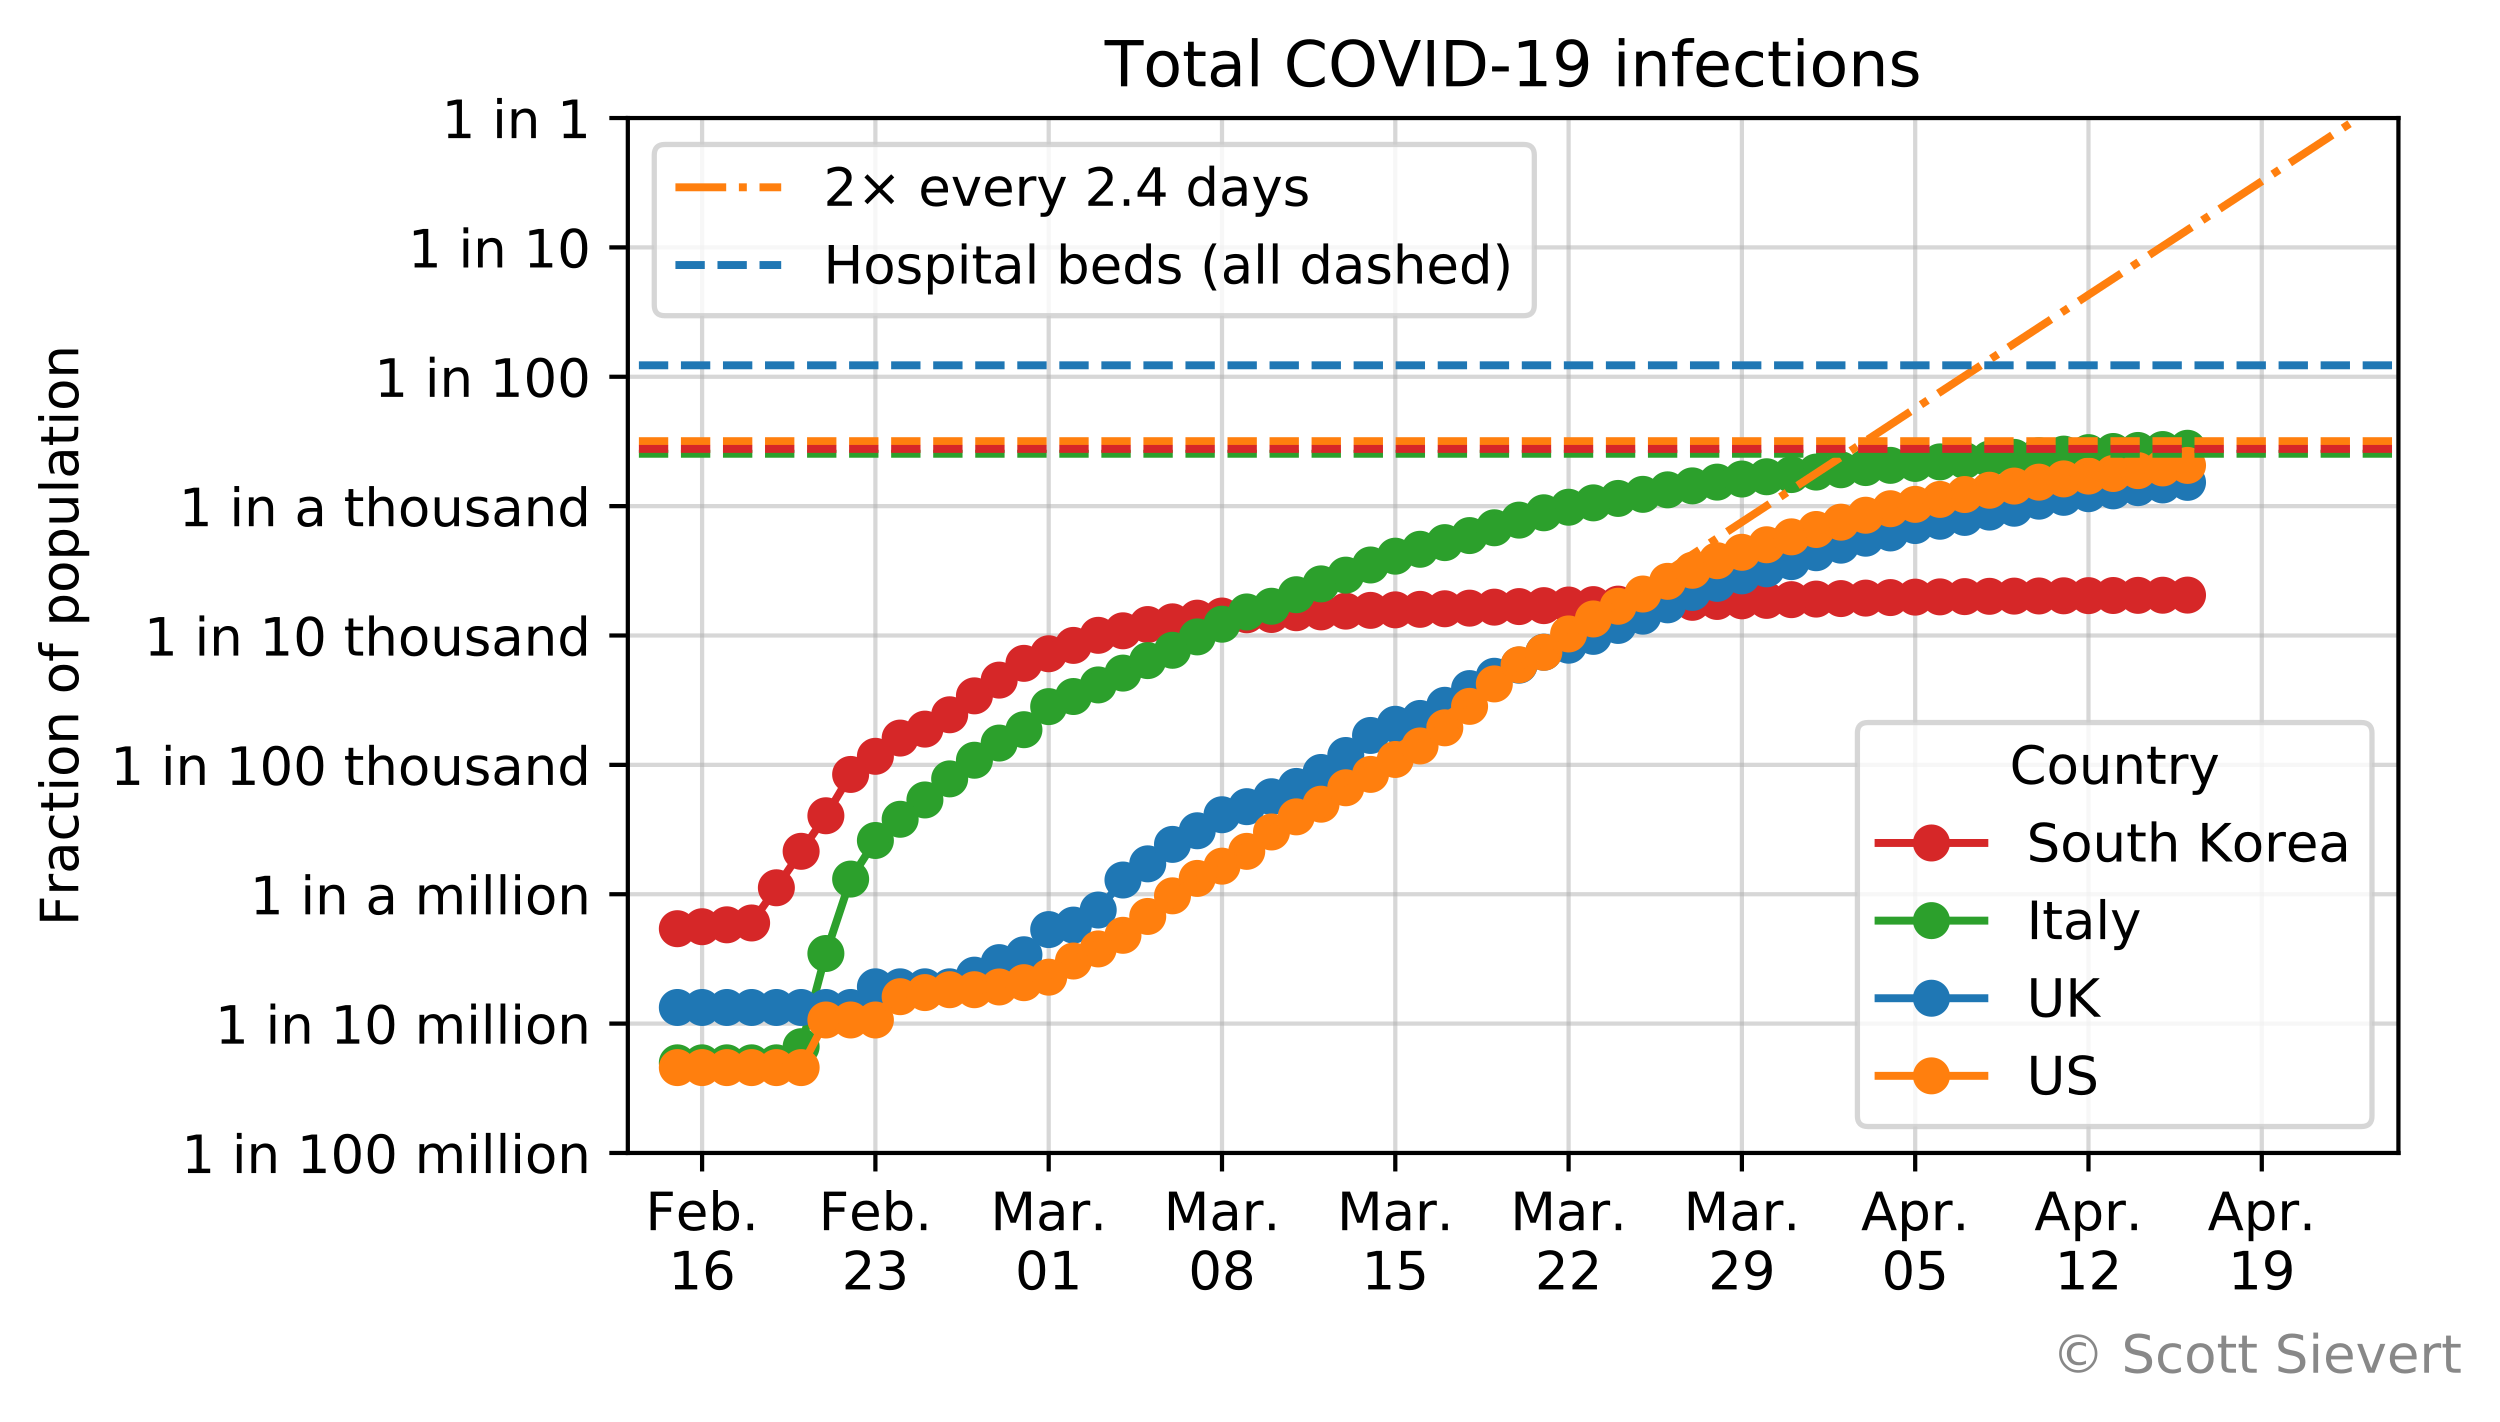 <?xml version="1.0" encoding="utf-8" standalone="no"?>
<!DOCTYPE svg PUBLIC "-//W3C//DTD SVG 1.1//EN"
  "http://www.w3.org/Graphics/SVG/1.1/DTD/svg11.dtd">
<!-- Created with matplotlib (https://matplotlib.org/) -->
<svg height="268.854pt" version="1.1" viewBox="0 0 472.723 268.854" width="472.723pt" xmlns="http://www.w3.org/2000/svg" xmlns:xlink="http://www.w3.org/1999/xlink">
 <defs>
  <style type="text/css">
*{stroke-linecap:butt;stroke-linejoin:round;}
  </style>
 </defs>
 <g id="figure_1">
  <g id="patch_1">
   <path d="M 0 268.854 
L 472.723 268.854 
L 472.723 0 
L 0 0 
z
" style="fill:#ffffff;"/>
  </g>
  <g id="axes_1">
   <g id="patch_2">
    <path d="M 118.716 218.014 
L 453.516 218.014 
L 453.516 22.318 
L 118.716 22.318 
z
" style="fill:#ffffff;"/>
   </g>
   <g id="matplotlib.axis_1">
    <g id="xtick_1">
     <g id="line2d_1">
      <path clip-path="url(#p15f8133d40)" d="M 132.759 218.014 
L 132.759 22.318 
" style="fill:none;stroke:#b0b0b0;stroke-linecap:square;stroke-opacity:0.5;stroke-width:0.8;"/>
     </g>
     <g id="line2d_2">
      <defs>
       <path d="M 0 0 
L 0 3.5 
" id="m4cde82a0cb" style="stroke:#000000;stroke-width:0.8;"/>
      </defs>
      <g>
       <use style="stroke:#000000;stroke-width:0.8;" x="132.759" xlink:href="#m4cde82a0cb" y="218.014"/>
      </g>
     </g>
     <g id="text_1">
      <!-- Feb. -->
      <defs>
       <path d="M 9.812 72.906 
L 51.703 72.906 
L 51.703 64.594 
L 19.672 64.594 
L 19.672 43.109 
L 48.578 43.109 
L 48.578 34.812 
L 19.672 34.812 
L 19.672 0 
L 9.812 0 
z
" id="DejaVuSans-70"/>
       <path d="M 56.203 29.594 
L 56.203 25.203 
L 14.891 25.203 
Q 15.484 15.922 20.484 11.062 
Q 25.484 6.203 34.422 6.203 
Q 39.594 6.203 44.453 7.469 
Q 49.312 8.734 54.109 11.281 
L 54.109 2.781 
Q 49.266 0.734 44.188 -0.344 
Q 39.109 -1.422 33.891 -1.422 
Q 20.797 -1.422 13.156 6.188 
Q 5.516 13.812 5.516 26.812 
Q 5.516 40.234 12.766 48.109 
Q 20.016 56 32.328 56 
Q 43.359 56 49.781 48.891 
Q 56.203 41.797 56.203 29.594 
z
M 47.219 32.234 
Q 47.125 39.594 43.094 43.984 
Q 39.062 48.391 32.422 48.391 
Q 24.906 48.391 20.391 44.141 
Q 15.875 39.891 15.188 32.172 
z
" id="DejaVuSans-101"/>
       <path d="M 48.688 27.297 
Q 48.688 37.203 44.609 42.844 
Q 40.531 48.484 33.406 48.484 
Q 26.266 48.484 22.188 42.844 
Q 18.109 37.203 18.109 27.297 
Q 18.109 17.391 22.188 11.75 
Q 26.266 6.109 33.406 6.109 
Q 40.531 6.109 44.609 11.75 
Q 48.688 17.391 48.688 27.297 
z
M 18.109 46.391 
Q 20.953 51.266 25.266 53.625 
Q 29.594 56 35.594 56 
Q 45.562 56 51.781 48.094 
Q 58.016 40.188 58.016 27.297 
Q 58.016 14.406 51.781 6.484 
Q 45.562 -1.422 35.594 -1.422 
Q 29.594 -1.422 25.266 0.953 
Q 20.953 3.328 18.109 8.203 
L 18.109 0 
L 9.078 0 
L 9.078 75.984 
L 18.109 75.984 
z
" id="DejaVuSans-98"/>
       <path d="M 10.688 12.406 
L 21 12.406 
L 21 0 
L 10.688 0 
z
" id="DejaVuSans-46"/>
      </defs>
      <g transform="translate(122.048 232.613)scale(0.1 -0.1)">
       <use xlink:href="#DejaVuSans-70"/>
       <use x="57.441" xlink:href="#DejaVuSans-101"/>
       <use x="118.965" xlink:href="#DejaVuSans-98"/>
       <use x="182.441" xlink:href="#DejaVuSans-46"/>
      </g>
      <!-- 16 -->
      <defs>
       <path d="M 12.406 8.297 
L 28.516 8.297 
L 28.516 63.922 
L 10.984 60.406 
L 10.984 69.391 
L 28.422 72.906 
L 38.281 72.906 
L 38.281 8.297 
L 54.391 8.297 
L 54.391 0 
L 12.406 0 
z
" id="DejaVuSans-49"/>
       <path d="M 33.016 40.375 
Q 26.375 40.375 22.484 35.828 
Q 18.609 31.297 18.609 23.391 
Q 18.609 15.531 22.484 10.953 
Q 26.375 6.391 33.016 6.391 
Q 39.656 6.391 43.531 10.953 
Q 47.406 15.531 47.406 23.391 
Q 47.406 31.297 43.531 35.828 
Q 39.656 40.375 33.016 40.375 
z
M 52.594 71.297 
L 52.594 62.312 
Q 48.875 64.062 45.094 64.984 
Q 41.312 65.922 37.594 65.922 
Q 27.828 65.922 22.672 59.328 
Q 17.531 52.734 16.797 39.406 
Q 19.672 43.656 24.016 45.922 
Q 28.375 48.188 33.594 48.188 
Q 44.578 48.188 50.953 41.516 
Q 57.328 34.859 57.328 23.391 
Q 57.328 12.156 50.688 5.359 
Q 44.047 -1.422 33.016 -1.422 
Q 20.359 -1.422 13.672 8.266 
Q 6.984 17.969 6.984 36.375 
Q 6.984 53.656 15.188 63.938 
Q 23.391 74.219 37.203 74.219 
Q 40.922 74.219 44.703 73.484 
Q 48.484 72.75 52.594 71.297 
z
" id="DejaVuSans-54"/>
      </defs>
      <g transform="translate(126.397 243.81)scale(0.1 -0.1)">
       <use xlink:href="#DejaVuSans-49"/>
       <use x="63.623" xlink:href="#DejaVuSans-54"/>
      </g>
     </g>
    </g>
    <g id="xtick_2">
     <g id="line2d_3">
      <path clip-path="url(#p15f8133d40)" d="M 165.528 218.014 
L 165.528 22.318 
" style="fill:none;stroke:#b0b0b0;stroke-linecap:square;stroke-opacity:0.5;stroke-width:0.8;"/>
     </g>
     <g id="line2d_4">
      <g>
       <use style="stroke:#000000;stroke-width:0.8;" x="165.528" xlink:href="#m4cde82a0cb" y="218.014"/>
      </g>
     </g>
     <g id="text_2">
      <!-- Feb. -->
      <g transform="translate(154.817 232.613)scale(0.1 -0.1)">
       <use xlink:href="#DejaVuSans-70"/>
       <use x="57.441" xlink:href="#DejaVuSans-101"/>
       <use x="118.965" xlink:href="#DejaVuSans-98"/>
       <use x="182.441" xlink:href="#DejaVuSans-46"/>
      </g>
      <!-- 23 -->
      <defs>
       <path d="M 19.188 8.297 
L 53.609 8.297 
L 53.609 0 
L 7.328 0 
L 7.328 8.297 
Q 12.938 14.109 22.625 23.891 
Q 32.328 33.688 34.812 36.531 
Q 39.547 41.844 41.422 45.531 
Q 43.312 49.219 43.312 52.781 
Q 43.312 58.594 39.234 62.25 
Q 35.156 65.922 28.609 65.922 
Q 23.969 65.922 18.812 64.312 
Q 13.672 62.703 7.812 59.422 
L 7.812 69.391 
Q 13.766 71.781 18.938 73 
Q 24.125 74.219 28.422 74.219 
Q 39.75 74.219 46.484 68.547 
Q 53.219 62.891 53.219 53.422 
Q 53.219 48.922 51.531 44.891 
Q 49.859 40.875 45.406 35.406 
Q 44.188 33.984 37.641 27.219 
Q 31.109 20.453 19.188 8.297 
z
" id="DejaVuSans-50"/>
       <path d="M 40.578 39.312 
Q 47.656 37.797 51.625 33 
Q 55.609 28.219 55.609 21.188 
Q 55.609 10.406 48.188 4.484 
Q 40.766 -1.422 27.094 -1.422 
Q 22.516 -1.422 17.656 -0.516 
Q 12.797 0.391 7.625 2.203 
L 7.625 11.719 
Q 11.719 9.328 16.594 8.109 
Q 21.484 6.891 26.812 6.891 
Q 36.078 6.891 40.938 10.547 
Q 45.797 14.203 45.797 21.188 
Q 45.797 27.641 41.281 31.266 
Q 36.766 34.906 28.719 34.906 
L 20.219 34.906 
L 20.219 43.016 
L 29.109 43.016 
Q 36.375 43.016 40.234 45.922 
Q 44.094 48.828 44.094 54.297 
Q 44.094 59.906 40.109 62.906 
Q 36.141 65.922 28.719 65.922 
Q 24.656 65.922 20.016 65.031 
Q 15.375 64.156 9.812 62.312 
L 9.812 71.094 
Q 15.438 72.656 20.344 73.438 
Q 25.25 74.219 29.594 74.219 
Q 40.828 74.219 47.359 69.109 
Q 53.906 64.016 53.906 55.328 
Q 53.906 49.266 50.438 45.094 
Q 46.969 40.922 40.578 39.312 
z
" id="DejaVuSans-51"/>
      </defs>
      <g transform="translate(159.166 243.81)scale(0.1 -0.1)">
       <use xlink:href="#DejaVuSans-50"/>
       <use x="63.623" xlink:href="#DejaVuSans-51"/>
      </g>
     </g>
    </g>
    <g id="xtick_3">
     <g id="line2d_5">
      <path clip-path="url(#p15f8133d40)" d="M 198.297 218.014 
L 198.297 22.318 
" style="fill:none;stroke:#b0b0b0;stroke-linecap:square;stroke-opacity:0.5;stroke-width:0.8;"/>
     </g>
     <g id="line2d_6">
      <g>
       <use style="stroke:#000000;stroke-width:0.8;" x="198.297" xlink:href="#m4cde82a0cb" y="218.014"/>
      </g>
     </g>
     <g id="text_3">
      <!-- Mar. -->
      <defs>
       <path d="M 9.812 72.906 
L 24.516 72.906 
L 43.109 23.297 
L 61.812 72.906 
L 76.516 72.906 
L 76.516 0 
L 66.891 0 
L 66.891 64.016 
L 48.094 14.016 
L 38.188 14.016 
L 19.391 64.016 
L 19.391 0 
L 9.812 0 
z
" id="DejaVuSans-77"/>
       <path d="M 34.281 27.484 
Q 23.391 27.484 19.188 25 
Q 14.984 22.516 14.984 16.5 
Q 14.984 11.719 18.141 8.906 
Q 21.297 6.109 26.703 6.109 
Q 34.188 6.109 38.703 11.406 
Q 43.219 16.703 43.219 25.484 
L 43.219 27.484 
z
M 52.203 31.203 
L 52.203 0 
L 43.219 0 
L 43.219 8.297 
Q 40.141 3.328 35.547 0.953 
Q 30.953 -1.422 24.312 -1.422 
Q 15.922 -1.422 10.953 3.297 
Q 6 8.016 6 15.922 
Q 6 25.141 12.172 29.828 
Q 18.359 34.516 30.609 34.516 
L 43.219 34.516 
L 43.219 35.406 
Q 43.219 41.609 39.141 45 
Q 35.062 48.391 27.688 48.391 
Q 23 48.391 18.547 47.266 
Q 14.109 46.141 10.016 43.891 
L 10.016 52.203 
Q 14.938 54.109 19.578 55.047 
Q 24.219 56 28.609 56 
Q 40.484 56 46.344 49.844 
Q 52.203 43.703 52.203 31.203 
z
" id="DejaVuSans-97"/>
       <path d="M 41.109 46.297 
Q 39.594 47.172 37.812 47.578 
Q 36.031 48 33.891 48 
Q 26.266 48 22.188 43.047 
Q 18.109 38.094 18.109 28.812 
L 18.109 0 
L 9.078 0 
L 9.078 54.688 
L 18.109 54.688 
L 18.109 46.188 
Q 20.953 51.172 25.484 53.578 
Q 30.031 56 36.531 56 
Q 37.453 56 38.578 55.875 
Q 39.703 55.766 41.062 55.516 
z
" id="DejaVuSans-114"/>
      </defs>
      <g transform="translate(187.282 232.613)scale(0.1 -0.1)">
       <use xlink:href="#DejaVuSans-77"/>
       <use x="86.279" xlink:href="#DejaVuSans-97"/>
       <use x="147.559" xlink:href="#DejaVuSans-114"/>
       <use x="188.531" xlink:href="#DejaVuSans-46"/>
      </g>
      <!-- 01 -->
      <defs>
       <path d="M 31.781 66.406 
Q 24.172 66.406 20.328 58.906 
Q 16.5 51.422 16.5 36.375 
Q 16.5 21.391 20.328 13.891 
Q 24.172 6.391 31.781 6.391 
Q 39.453 6.391 43.281 13.891 
Q 47.125 21.391 47.125 36.375 
Q 47.125 51.422 43.281 58.906 
Q 39.453 66.406 31.781 66.406 
z
M 31.781 74.219 
Q 44.047 74.219 50.516 64.516 
Q 56.984 54.828 56.984 36.375 
Q 56.984 17.969 50.516 8.266 
Q 44.047 -1.422 31.781 -1.422 
Q 19.531 -1.422 13.062 8.266 
Q 6.594 17.969 6.594 36.375 
Q 6.594 54.828 13.062 64.516 
Q 19.531 74.219 31.781 74.219 
z
" id="DejaVuSans-48"/>
      </defs>
      <g transform="translate(191.935 243.81)scale(0.1 -0.1)">
       <use xlink:href="#DejaVuSans-48"/>
       <use x="63.623" xlink:href="#DejaVuSans-49"/>
      </g>
     </g>
    </g>
    <g id="xtick_4">
     <g id="line2d_7">
      <path clip-path="url(#p15f8133d40)" d="M 231.066 218.014 
L 231.066 22.318 
" style="fill:none;stroke:#b0b0b0;stroke-linecap:square;stroke-opacity:0.5;stroke-width:0.8;"/>
     </g>
     <g id="line2d_8">
      <g>
       <use style="stroke:#000000;stroke-width:0.8;" x="231.066" xlink:href="#m4cde82a0cb" y="218.014"/>
      </g>
     </g>
     <g id="text_4">
      <!-- Mar. -->
      <g transform="translate(220.05 232.613)scale(0.1 -0.1)">
       <use xlink:href="#DejaVuSans-77"/>
       <use x="86.279" xlink:href="#DejaVuSans-97"/>
       <use x="147.559" xlink:href="#DejaVuSans-114"/>
       <use x="188.531" xlink:href="#DejaVuSans-46"/>
      </g>
      <!-- 08 -->
      <defs>
       <path d="M 31.781 34.625 
Q 24.75 34.625 20.719 30.859 
Q 16.703 27.094 16.703 20.516 
Q 16.703 13.922 20.719 10.156 
Q 24.75 6.391 31.781 6.391 
Q 38.812 6.391 42.859 10.172 
Q 46.922 13.969 46.922 20.516 
Q 46.922 27.094 42.891 30.859 
Q 38.875 34.625 31.781 34.625 
z
M 21.922 38.812 
Q 15.578 40.375 12.031 44.719 
Q 8.5 49.078 8.5 55.328 
Q 8.5 64.062 14.719 69.141 
Q 20.953 74.219 31.781 74.219 
Q 42.672 74.219 48.875 69.141 
Q 55.078 64.062 55.078 55.328 
Q 55.078 49.078 51.531 44.719 
Q 48 40.375 41.703 38.812 
Q 48.828 37.156 52.797 32.312 
Q 56.781 27.484 56.781 20.516 
Q 56.781 9.906 50.312 4.234 
Q 43.844 -1.422 31.781 -1.422 
Q 19.734 -1.422 13.25 4.234 
Q 6.781 9.906 6.781 20.516 
Q 6.781 27.484 10.781 32.312 
Q 14.797 37.156 21.922 38.812 
z
M 18.312 54.391 
Q 18.312 48.734 21.844 45.562 
Q 25.391 42.391 31.781 42.391 
Q 38.141 42.391 41.719 45.562 
Q 45.312 48.734 45.312 54.391 
Q 45.312 60.062 41.719 63.234 
Q 38.141 66.406 31.781 66.406 
Q 25.391 66.406 21.844 63.234 
Q 18.312 60.062 18.312 54.391 
z
" id="DejaVuSans-56"/>
      </defs>
      <g transform="translate(224.704 243.81)scale(0.1 -0.1)">
       <use xlink:href="#DejaVuSans-48"/>
       <use x="63.623" xlink:href="#DejaVuSans-56"/>
      </g>
     </g>
    </g>
    <g id="xtick_5">
     <g id="line2d_9">
      <path clip-path="url(#p15f8133d40)" d="M 263.835 218.014 
L 263.835 22.318 
" style="fill:none;stroke:#b0b0b0;stroke-linecap:square;stroke-opacity:0.5;stroke-width:0.8;"/>
     </g>
     <g id="line2d_10">
      <g>
       <use style="stroke:#000000;stroke-width:0.8;" x="263.835" xlink:href="#m4cde82a0cb" y="218.014"/>
      </g>
     </g>
     <g id="text_5">
      <!-- Mar. -->
      <g transform="translate(252.819 232.613)scale(0.1 -0.1)">
       <use xlink:href="#DejaVuSans-77"/>
       <use x="86.279" xlink:href="#DejaVuSans-97"/>
       <use x="147.559" xlink:href="#DejaVuSans-114"/>
       <use x="188.531" xlink:href="#DejaVuSans-46"/>
      </g>
      <!-- 15 -->
      <defs>
       <path d="M 10.797 72.906 
L 49.516 72.906 
L 49.516 64.594 
L 19.828 64.594 
L 19.828 46.734 
Q 21.969 47.469 24.109 47.828 
Q 26.266 48.188 28.422 48.188 
Q 40.625 48.188 47.75 41.5 
Q 54.891 34.812 54.891 23.391 
Q 54.891 11.625 47.562 5.094 
Q 40.234 -1.422 26.906 -1.422 
Q 22.312 -1.422 17.547 -0.641 
Q 12.797 0.141 7.719 1.703 
L 7.719 11.625 
Q 12.109 9.234 16.797 8.062 
Q 21.484 6.891 26.703 6.891 
Q 35.156 6.891 40.078 11.328 
Q 45.016 15.766 45.016 23.391 
Q 45.016 31 40.078 35.438 
Q 35.156 39.891 26.703 39.891 
Q 22.75 39.891 18.812 39.016 
Q 14.891 38.141 10.797 36.281 
z
" id="DejaVuSans-53"/>
      </defs>
      <g transform="translate(257.472 243.81)scale(0.1 -0.1)">
       <use xlink:href="#DejaVuSans-49"/>
       <use x="63.623" xlink:href="#DejaVuSans-53"/>
      </g>
     </g>
    </g>
    <g id="xtick_6">
     <g id="line2d_11">
      <path clip-path="url(#p15f8133d40)" d="M 296.604 218.014 
L 296.604 22.318 
" style="fill:none;stroke:#b0b0b0;stroke-linecap:square;stroke-opacity:0.5;stroke-width:0.8;"/>
     </g>
     <g id="line2d_12">
      <g>
       <use style="stroke:#000000;stroke-width:0.8;" x="296.604" xlink:href="#m4cde82a0cb" y="218.014"/>
      </g>
     </g>
     <g id="text_6">
      <!-- Mar. -->
      <g transform="translate(285.588 232.613)scale(0.1 -0.1)">
       <use xlink:href="#DejaVuSans-77"/>
       <use x="86.279" xlink:href="#DejaVuSans-97"/>
       <use x="147.559" xlink:href="#DejaVuSans-114"/>
       <use x="188.531" xlink:href="#DejaVuSans-46"/>
      </g>
      <!-- 22 -->
      <g transform="translate(290.241 243.81)scale(0.1 -0.1)">
       <use xlink:href="#DejaVuSans-50"/>
       <use x="63.623" xlink:href="#DejaVuSans-50"/>
      </g>
     </g>
    </g>
    <g id="xtick_7">
     <g id="line2d_13">
      <path clip-path="url(#p15f8133d40)" d="M 329.373 218.014 
L 329.373 22.318 
" style="fill:none;stroke:#b0b0b0;stroke-linecap:square;stroke-opacity:0.5;stroke-width:0.8;"/>
     </g>
     <g id="line2d_14">
      <g>
       <use style="stroke:#000000;stroke-width:0.8;" x="329.373" xlink:href="#m4cde82a0cb" y="218.014"/>
      </g>
     </g>
     <g id="text_7">
      <!-- Mar. -->
      <g transform="translate(318.357 232.613)scale(0.1 -0.1)">
       <use xlink:href="#DejaVuSans-77"/>
       <use x="86.279" xlink:href="#DejaVuSans-97"/>
       <use x="147.559" xlink:href="#DejaVuSans-114"/>
       <use x="188.531" xlink:href="#DejaVuSans-46"/>
      </g>
      <!-- 29 -->
      <defs>
       <path d="M 10.984 1.516 
L 10.984 10.5 
Q 14.703 8.734 18.5 7.812 
Q 22.312 6.891 25.984 6.891 
Q 35.75 6.891 40.891 13.453 
Q 46.047 20.016 46.781 33.406 
Q 43.953 29.203 39.594 26.953 
Q 35.25 24.703 29.984 24.703 
Q 19.047 24.703 12.672 31.312 
Q 6.297 37.938 6.297 49.422 
Q 6.297 60.641 12.938 67.422 
Q 19.578 74.219 30.609 74.219 
Q 43.266 74.219 49.922 64.516 
Q 56.594 54.828 56.594 36.375 
Q 56.594 19.141 48.406 8.859 
Q 40.234 -1.422 26.422 -1.422 
Q 22.703 -1.422 18.891 -0.688 
Q 15.094 0.047 10.984 1.516 
z
M 30.609 32.422 
Q 37.25 32.422 41.125 36.953 
Q 45.016 41.5 45.016 49.422 
Q 45.016 57.281 41.125 61.844 
Q 37.25 66.406 30.609 66.406 
Q 23.969 66.406 20.094 61.844 
Q 16.219 57.281 16.219 49.422 
Q 16.219 41.5 20.094 36.953 
Q 23.969 32.422 30.609 32.422 
z
" id="DejaVuSans-57"/>
      </defs>
      <g transform="translate(323.01 243.81)scale(0.1 -0.1)">
       <use xlink:href="#DejaVuSans-50"/>
       <use x="63.623" xlink:href="#DejaVuSans-57"/>
      </g>
     </g>
    </g>
    <g id="xtick_8">
     <g id="line2d_15">
      <path clip-path="url(#p15f8133d40)" d="M 362.142 218.014 
L 362.142 22.318 
" style="fill:none;stroke:#b0b0b0;stroke-linecap:square;stroke-opacity:0.5;stroke-width:0.8;"/>
     </g>
     <g id="line2d_16">
      <g>
       <use style="stroke:#000000;stroke-width:0.8;" x="362.142" xlink:href="#m4cde82a0cb" y="218.014"/>
      </g>
     </g>
     <g id="text_8">
      <!-- Apr. -->
      <defs>
       <path d="M 34.188 63.188 
L 20.797 26.906 
L 47.609 26.906 
z
M 28.609 72.906 
L 39.797 72.906 
L 67.578 0 
L 57.328 0 
L 50.688 18.703 
L 17.828 18.703 
L 11.188 0 
L 0.781 0 
z
" id="DejaVuSans-65"/>
       <path d="M 18.109 8.203 
L 18.109 -20.797 
L 9.078 -20.797 
L 9.078 54.688 
L 18.109 54.688 
L 18.109 46.391 
Q 20.953 51.266 25.266 53.625 
Q 29.594 56 35.594 56 
Q 45.562 56 51.781 48.094 
Q 58.016 40.188 58.016 27.297 
Q 58.016 14.406 51.781 6.484 
Q 45.562 -1.422 35.594 -1.422 
Q 29.594 -1.422 25.266 0.953 
Q 20.953 3.328 18.109 8.203 
z
M 48.688 27.297 
Q 48.688 37.203 44.609 42.844 
Q 40.531 48.484 33.406 48.484 
Q 26.266 48.484 22.188 42.844 
Q 18.109 37.203 18.109 27.297 
Q 18.109 17.391 22.188 11.75 
Q 26.266 6.109 33.406 6.109 
Q 40.531 6.109 44.609 11.75 
Q 48.688 17.391 48.688 27.297 
z
" id="DejaVuSans-112"/>
      </defs>
      <g transform="translate(351.91 232.613)scale(0.1 -0.1)">
       <use xlink:href="#DejaVuSans-65"/>
       <use x="68.408" xlink:href="#DejaVuSans-112"/>
       <use x="131.885" xlink:href="#DejaVuSans-114"/>
       <use x="172.857" xlink:href="#DejaVuSans-46"/>
      </g>
      <!-- 05 -->
      <g transform="translate(355.779 243.81)scale(0.1 -0.1)">
       <use xlink:href="#DejaVuSans-48"/>
       <use x="63.623" xlink:href="#DejaVuSans-53"/>
      </g>
     </g>
    </g>
    <g id="xtick_9">
     <g id="line2d_17">
      <path clip-path="url(#p15f8133d40)" d="M 394.91 218.014 
L 394.91 22.318 
" style="fill:none;stroke:#b0b0b0;stroke-linecap:square;stroke-opacity:0.5;stroke-width:0.8;"/>
     </g>
     <g id="line2d_18">
      <g>
       <use style="stroke:#000000;stroke-width:0.8;" x="394.91" xlink:href="#m4cde82a0cb" y="218.014"/>
      </g>
     </g>
     <g id="text_9">
      <!-- Apr. -->
      <g transform="translate(384.678 232.613)scale(0.1 -0.1)">
       <use xlink:href="#DejaVuSans-65"/>
       <use x="68.408" xlink:href="#DejaVuSans-112"/>
       <use x="131.885" xlink:href="#DejaVuSans-114"/>
       <use x="172.857" xlink:href="#DejaVuSans-46"/>
      </g>
      <!-- 12 -->
      <g transform="translate(388.548 243.81)scale(0.1 -0.1)">
       <use xlink:href="#DejaVuSans-49"/>
       <use x="63.623" xlink:href="#DejaVuSans-50"/>
      </g>
     </g>
    </g>
    <g id="xtick_10">
     <g id="line2d_19">
      <path clip-path="url(#p15f8133d40)" d="M 427.679 218.014 
L 427.679 22.318 
" style="fill:none;stroke:#b0b0b0;stroke-linecap:square;stroke-opacity:0.5;stroke-width:0.8;"/>
     </g>
     <g id="line2d_20">
      <g>
       <use style="stroke:#000000;stroke-width:0.8;" x="427.679" xlink:href="#m4cde82a0cb" y="218.014"/>
      </g>
     </g>
     <g id="text_10">
      <!-- Apr. -->
      <g transform="translate(417.447 232.613)scale(0.1 -0.1)">
       <use xlink:href="#DejaVuSans-65"/>
       <use x="68.408" xlink:href="#DejaVuSans-112"/>
       <use x="131.885" xlink:href="#DejaVuSans-114"/>
       <use x="172.857" xlink:href="#DejaVuSans-46"/>
      </g>
      <!-- 19 -->
      <g transform="translate(421.317 243.81)scale(0.1 -0.1)">
       <use xlink:href="#DejaVuSans-49"/>
       <use x="63.623" xlink:href="#DejaVuSans-57"/>
      </g>
     </g>
    </g>
   </g>
   <g id="matplotlib.axis_2">
    <g id="ytick_1">
     <g id="line2d_21">
      <path clip-path="url(#p15f8133d40)" d="M 118.716 218.014 
L 453.516 218.014 
" style="fill:none;stroke:#b0b0b0;stroke-linecap:square;stroke-opacity:0.5;stroke-width:0.8;"/>
     </g>
     <g id="line2d_22">
      <defs>
       <path d="M 0 0 
L -3.5 0 
" id="m21172e6ce4" style="stroke:#000000;stroke-width:0.8;"/>
      </defs>
      <g>
       <use style="stroke:#000000;stroke-width:0.8;" x="118.716" xlink:href="#m21172e6ce4" y="218.014"/>
      </g>
     </g>
     <g id="text_11">
      <!-- 1 in 100 million -->
      <defs>
       <path id="DejaVuSans-32"/>
       <path d="M 9.422 54.688 
L 18.406 54.688 
L 18.406 0 
L 9.422 0 
z
M 9.422 75.984 
L 18.406 75.984 
L 18.406 64.594 
L 9.422 64.594 
z
" id="DejaVuSans-105"/>
       <path d="M 54.891 33.016 
L 54.891 0 
L 45.906 0 
L 45.906 32.719 
Q 45.906 40.484 42.875 44.328 
Q 39.844 48.188 33.797 48.188 
Q 26.516 48.188 22.312 43.547 
Q 18.109 38.922 18.109 30.906 
L 18.109 0 
L 9.078 0 
L 9.078 54.688 
L 18.109 54.688 
L 18.109 46.188 
Q 21.344 51.125 25.703 53.562 
Q 30.078 56 35.797 56 
Q 45.219 56 50.047 50.172 
Q 54.891 44.344 54.891 33.016 
z
" id="DejaVuSans-110"/>
       <path d="M 52 44.188 
Q 55.375 50.25 60.062 53.125 
Q 64.75 56 71.094 56 
Q 79.641 56 84.281 50.016 
Q 88.922 44.047 88.922 33.016 
L 88.922 0 
L 79.891 0 
L 79.891 32.719 
Q 79.891 40.578 77.094 44.375 
Q 74.312 48.188 68.609 48.188 
Q 61.625 48.188 57.562 43.547 
Q 53.516 38.922 53.516 30.906 
L 53.516 0 
L 44.484 0 
L 44.484 32.719 
Q 44.484 40.625 41.703 44.406 
Q 38.922 48.188 33.109 48.188 
Q 26.219 48.188 22.156 43.531 
Q 18.109 38.875 18.109 30.906 
L 18.109 0 
L 9.078 0 
L 9.078 54.688 
L 18.109 54.688 
L 18.109 46.188 
Q 21.188 51.219 25.484 53.609 
Q 29.781 56 35.688 56 
Q 41.656 56 45.828 52.969 
Q 50 49.953 52 44.188 
z
" id="DejaVuSans-109"/>
       <path d="M 9.422 75.984 
L 18.406 75.984 
L 18.406 0 
L 9.422 0 
z
" id="DejaVuSans-108"/>
       <path d="M 30.609 48.391 
Q 23.391 48.391 19.188 42.75 
Q 14.984 37.109 14.984 27.297 
Q 14.984 17.484 19.156 11.844 
Q 23.344 6.203 30.609 6.203 
Q 37.797 6.203 41.984 11.859 
Q 46.188 17.531 46.188 27.297 
Q 46.188 37.016 41.984 42.703 
Q 37.797 48.391 30.609 48.391 
z
M 30.609 56 
Q 42.328 56 49.016 48.375 
Q 55.719 40.766 55.719 27.297 
Q 55.719 13.875 49.016 6.219 
Q 42.328 -1.422 30.609 -1.422 
Q 18.844 -1.422 12.172 6.219 
Q 5.516 13.875 5.516 27.297 
Q 5.516 40.766 12.172 48.375 
Q 18.844 56 30.609 56 
z
" id="DejaVuSans-111"/>
      </defs>
      <g transform="translate(34.306 221.813)scale(0.1 -0.1)">
       <use xlink:href="#DejaVuSans-49"/>
       <use x="63.623" xlink:href="#DejaVuSans-32"/>
       <use x="95.41" xlink:href="#DejaVuSans-105"/>
       <use x="123.193" xlink:href="#DejaVuSans-110"/>
       <use x="186.572" xlink:href="#DejaVuSans-32"/>
       <use x="218.359" xlink:href="#DejaVuSans-49"/>
       <use x="281.982" xlink:href="#DejaVuSans-48"/>
       <use x="345.605" xlink:href="#DejaVuSans-48"/>
       <use x="409.229" xlink:href="#DejaVuSans-32"/>
       <use x="441.016" xlink:href="#DejaVuSans-109"/>
       <use x="538.428" xlink:href="#DejaVuSans-105"/>
       <use x="566.211" xlink:href="#DejaVuSans-108"/>
       <use x="593.994" xlink:href="#DejaVuSans-108"/>
       <use x="621.777" xlink:href="#DejaVuSans-105"/>
       <use x="649.561" xlink:href="#DejaVuSans-111"/>
       <use x="710.742" xlink:href="#DejaVuSans-110"/>
      </g>
     </g>
    </g>
    <g id="ytick_2">
     <g id="line2d_23">
      <path clip-path="url(#p15f8133d40)" d="M 118.716 193.552 
L 453.516 193.552 
" style="fill:none;stroke:#b0b0b0;stroke-linecap:square;stroke-opacity:0.5;stroke-width:0.8;"/>
     </g>
     <g id="line2d_24">
      <g>
       <use style="stroke:#000000;stroke-width:0.8;" x="118.716" xlink:href="#m21172e6ce4" y="193.552"/>
      </g>
     </g>
     <g id="text_12">
      <!-- 1 in 10 million -->
      <g transform="translate(40.669 197.351)scale(0.1 -0.1)">
       <use xlink:href="#DejaVuSans-49"/>
       <use x="63.623" xlink:href="#DejaVuSans-32"/>
       <use x="95.41" xlink:href="#DejaVuSans-105"/>
       <use x="123.193" xlink:href="#DejaVuSans-110"/>
       <use x="186.572" xlink:href="#DejaVuSans-32"/>
       <use x="218.359" xlink:href="#DejaVuSans-49"/>
       <use x="281.982" xlink:href="#DejaVuSans-48"/>
       <use x="345.605" xlink:href="#DejaVuSans-32"/>
       <use x="377.393" xlink:href="#DejaVuSans-109"/>
       <use x="474.805" xlink:href="#DejaVuSans-105"/>
       <use x="502.588" xlink:href="#DejaVuSans-108"/>
       <use x="530.371" xlink:href="#DejaVuSans-108"/>
       <use x="558.154" xlink:href="#DejaVuSans-105"/>
       <use x="585.938" xlink:href="#DejaVuSans-111"/>
       <use x="647.119" xlink:href="#DejaVuSans-110"/>
      </g>
     </g>
    </g>
    <g id="ytick_3">
     <g id="line2d_25">
      <path clip-path="url(#p15f8133d40)" d="M 118.716 169.09 
L 453.516 169.09 
" style="fill:none;stroke:#b0b0b0;stroke-linecap:square;stroke-opacity:0.5;stroke-width:0.8;"/>
     </g>
     <g id="line2d_26">
      <g>
       <use style="stroke:#000000;stroke-width:0.8;" x="118.716" xlink:href="#m21172e6ce4" y="169.09"/>
      </g>
     </g>
     <g id="text_13">
      <!-- 1 in a million -->
      <g transform="translate(47.266 172.889)scale(0.1 -0.1)">
       <use xlink:href="#DejaVuSans-49"/>
       <use x="63.623" xlink:href="#DejaVuSans-32"/>
       <use x="95.41" xlink:href="#DejaVuSans-105"/>
       <use x="123.193" xlink:href="#DejaVuSans-110"/>
       <use x="186.572" xlink:href="#DejaVuSans-32"/>
       <use x="218.359" xlink:href="#DejaVuSans-97"/>
       <use x="279.639" xlink:href="#DejaVuSans-32"/>
       <use x="311.426" xlink:href="#DejaVuSans-109"/>
       <use x="408.838" xlink:href="#DejaVuSans-105"/>
       <use x="436.621" xlink:href="#DejaVuSans-108"/>
       <use x="464.404" xlink:href="#DejaVuSans-108"/>
       <use x="492.188" xlink:href="#DejaVuSans-105"/>
       <use x="519.971" xlink:href="#DejaVuSans-111"/>
       <use x="581.152" xlink:href="#DejaVuSans-110"/>
      </g>
     </g>
    </g>
    <g id="ytick_4">
     <g id="line2d_27">
      <path clip-path="url(#p15f8133d40)" d="M 118.716 144.628 
L 453.516 144.628 
" style="fill:none;stroke:#b0b0b0;stroke-linecap:square;stroke-opacity:0.5;stroke-width:0.8;"/>
     </g>
     <g id="line2d_28">
      <g>
       <use style="stroke:#000000;stroke-width:0.8;" x="118.716" xlink:href="#m21172e6ce4" y="144.628"/>
      </g>
     </g>
     <g id="text_14">
      <!-- 1 in 100 thousand -->
      <defs>
       <path d="M 18.312 70.219 
L 18.312 54.688 
L 36.812 54.688 
L 36.812 47.703 
L 18.312 47.703 
L 18.312 18.016 
Q 18.312 11.328 20.141 9.422 
Q 21.969 7.516 27.594 7.516 
L 36.812 7.516 
L 36.812 0 
L 27.594 0 
Q 17.188 0 13.234 3.875 
Q 9.281 7.766 9.281 18.016 
L 9.281 47.703 
L 2.688 47.703 
L 2.688 54.688 
L 9.281 54.688 
L 9.281 70.219 
z
" id="DejaVuSans-116"/>
       <path d="M 54.891 33.016 
L 54.891 0 
L 45.906 0 
L 45.906 32.719 
Q 45.906 40.484 42.875 44.328 
Q 39.844 48.188 33.797 48.188 
Q 26.516 48.188 22.312 43.547 
Q 18.109 38.922 18.109 30.906 
L 18.109 0 
L 9.078 0 
L 9.078 75.984 
L 18.109 75.984 
L 18.109 46.188 
Q 21.344 51.125 25.703 53.562 
Q 30.078 56 35.797 56 
Q 45.219 56 50.047 50.172 
Q 54.891 44.344 54.891 33.016 
z
" id="DejaVuSans-104"/>
       <path d="M 8.5 21.578 
L 8.5 54.688 
L 17.484 54.688 
L 17.484 21.922 
Q 17.484 14.156 20.5 10.266 
Q 23.531 6.391 29.594 6.391 
Q 36.859 6.391 41.078 11.031 
Q 45.312 15.672 45.312 23.688 
L 45.312 54.688 
L 54.297 54.688 
L 54.297 0 
L 45.312 0 
L 45.312 8.406 
Q 42.047 3.422 37.719 1 
Q 33.406 -1.422 27.688 -1.422 
Q 18.266 -1.422 13.375 4.438 
Q 8.5 10.297 8.5 21.578 
z
M 31.109 56 
z
" id="DejaVuSans-117"/>
       <path d="M 44.281 53.078 
L 44.281 44.578 
Q 40.484 46.531 36.375 47.5 
Q 32.281 48.484 27.875 48.484 
Q 21.188 48.484 17.844 46.438 
Q 14.5 44.391 14.5 40.281 
Q 14.5 37.156 16.891 35.375 
Q 19.281 33.594 26.516 31.984 
L 29.594 31.297 
Q 39.156 29.25 43.188 25.516 
Q 47.219 21.781 47.219 15.094 
Q 47.219 7.469 41.188 3.016 
Q 35.156 -1.422 24.609 -1.422 
Q 20.219 -1.422 15.453 -0.562 
Q 10.688 0.297 5.422 2 
L 5.422 11.281 
Q 10.406 8.688 15.234 7.391 
Q 20.062 6.109 24.812 6.109 
Q 31.156 6.109 34.562 8.281 
Q 37.984 10.453 37.984 14.406 
Q 37.984 18.062 35.516 20.016 
Q 33.062 21.969 24.703 23.781 
L 21.578 24.516 
Q 13.234 26.266 9.516 29.906 
Q 5.812 33.547 5.812 39.891 
Q 5.812 47.609 11.281 51.797 
Q 16.75 56 26.812 56 
Q 31.781 56 36.172 55.266 
Q 40.578 54.547 44.281 53.078 
z
" id="DejaVuSans-115"/>
       <path d="M 45.406 46.391 
L 45.406 75.984 
L 54.391 75.984 
L 54.391 0 
L 45.406 0 
L 45.406 8.203 
Q 42.578 3.328 38.25 0.953 
Q 33.938 -1.422 27.875 -1.422 
Q 17.969 -1.422 11.734 6.484 
Q 5.516 14.406 5.516 27.297 
Q 5.516 40.188 11.734 48.094 
Q 17.969 56 27.875 56 
Q 33.938 56 38.25 53.625 
Q 42.578 51.266 45.406 46.391 
z
M 14.797 27.297 
Q 14.797 17.391 18.875 11.75 
Q 22.953 6.109 30.078 6.109 
Q 37.203 6.109 41.297 11.75 
Q 45.406 17.391 45.406 27.297 
Q 45.406 37.203 41.297 42.844 
Q 37.203 48.484 30.078 48.484 
Q 22.953 48.484 18.875 42.844 
Q 14.797 37.203 14.797 27.297 
z
" id="DejaVuSans-100"/>
      </defs>
      <g transform="translate(20.878 148.427)scale(0.1 -0.1)">
       <use xlink:href="#DejaVuSans-49"/>
       <use x="63.623" xlink:href="#DejaVuSans-32"/>
       <use x="95.41" xlink:href="#DejaVuSans-105"/>
       <use x="123.193" xlink:href="#DejaVuSans-110"/>
       <use x="186.572" xlink:href="#DejaVuSans-32"/>
       <use x="218.359" xlink:href="#DejaVuSans-49"/>
       <use x="281.982" xlink:href="#DejaVuSans-48"/>
       <use x="345.605" xlink:href="#DejaVuSans-48"/>
       <use x="409.229" xlink:href="#DejaVuSans-32"/>
       <use x="441.016" xlink:href="#DejaVuSans-116"/>
       <use x="480.225" xlink:href="#DejaVuSans-104"/>
       <use x="543.604" xlink:href="#DejaVuSans-111"/>
       <use x="604.785" xlink:href="#DejaVuSans-117"/>
       <use x="668.164" xlink:href="#DejaVuSans-115"/>
       <use x="720.264" xlink:href="#DejaVuSans-97"/>
       <use x="781.543" xlink:href="#DejaVuSans-110"/>
       <use x="844.922" xlink:href="#DejaVuSans-100"/>
      </g>
     </g>
    </g>
    <g id="ytick_5">
     <g id="line2d_29">
      <path clip-path="url(#p15f8133d40)" d="M 118.716 120.166 
L 453.516 120.166 
" style="fill:none;stroke:#b0b0b0;stroke-linecap:square;stroke-opacity:0.5;stroke-width:0.8;"/>
     </g>
     <g id="line2d_30">
      <g>
       <use style="stroke:#000000;stroke-width:0.8;" x="118.716" xlink:href="#m21172e6ce4" y="120.166"/>
      </g>
     </g>
     <g id="text_15">
      <!-- 1 in 10 thousand -->
      <g transform="translate(27.241 123.965)scale(0.1 -0.1)">
       <use xlink:href="#DejaVuSans-49"/>
       <use x="63.623" xlink:href="#DejaVuSans-32"/>
       <use x="95.41" xlink:href="#DejaVuSans-105"/>
       <use x="123.193" xlink:href="#DejaVuSans-110"/>
       <use x="186.572" xlink:href="#DejaVuSans-32"/>
       <use x="218.359" xlink:href="#DejaVuSans-49"/>
       <use x="281.982" xlink:href="#DejaVuSans-48"/>
       <use x="345.605" xlink:href="#DejaVuSans-32"/>
       <use x="377.393" xlink:href="#DejaVuSans-116"/>
       <use x="416.602" xlink:href="#DejaVuSans-104"/>
       <use x="479.98" xlink:href="#DejaVuSans-111"/>
       <use x="541.162" xlink:href="#DejaVuSans-117"/>
       <use x="604.541" xlink:href="#DejaVuSans-115"/>
       <use x="656.641" xlink:href="#DejaVuSans-97"/>
       <use x="717.92" xlink:href="#DejaVuSans-110"/>
       <use x="781.299" xlink:href="#DejaVuSans-100"/>
      </g>
     </g>
    </g>
    <g id="ytick_6">
     <g id="line2d_31">
      <path clip-path="url(#p15f8133d40)" d="M 118.716 95.704 
L 453.516 95.704 
" style="fill:none;stroke:#b0b0b0;stroke-linecap:square;stroke-opacity:0.5;stroke-width:0.8;"/>
     </g>
     <g id="line2d_32">
      <g>
       <use style="stroke:#000000;stroke-width:0.8;" x="118.716" xlink:href="#m21172e6ce4" y="95.704"/>
      </g>
     </g>
     <g id="text_16">
      <!-- 1 in a thousand -->
      <g transform="translate(33.837 99.503)scale(0.1 -0.1)">
       <use xlink:href="#DejaVuSans-49"/>
       <use x="63.623" xlink:href="#DejaVuSans-32"/>
       <use x="95.41" xlink:href="#DejaVuSans-105"/>
       <use x="123.193" xlink:href="#DejaVuSans-110"/>
       <use x="186.572" xlink:href="#DejaVuSans-32"/>
       <use x="218.359" xlink:href="#DejaVuSans-97"/>
       <use x="279.639" xlink:href="#DejaVuSans-32"/>
       <use x="311.426" xlink:href="#DejaVuSans-116"/>
       <use x="350.635" xlink:href="#DejaVuSans-104"/>
       <use x="414.014" xlink:href="#DejaVuSans-111"/>
       <use x="475.195" xlink:href="#DejaVuSans-117"/>
       <use x="538.574" xlink:href="#DejaVuSans-115"/>
       <use x="590.674" xlink:href="#DejaVuSans-97"/>
       <use x="651.953" xlink:href="#DejaVuSans-110"/>
       <use x="715.332" xlink:href="#DejaVuSans-100"/>
      </g>
     </g>
    </g>
    <g id="ytick_7">
     <g id="line2d_33">
      <path clip-path="url(#p15f8133d40)" d="M 118.716 71.242 
L 453.516 71.242 
" style="fill:none;stroke:#b0b0b0;stroke-linecap:square;stroke-opacity:0.5;stroke-width:0.8;"/>
     </g>
     <g id="line2d_34">
      <g>
       <use style="stroke:#000000;stroke-width:0.8;" x="118.716" xlink:href="#m21172e6ce4" y="71.242"/>
      </g>
     </g>
     <g id="text_17">
      <!-- 1 in 100 -->
      <g transform="translate(70.794 75.041)scale(0.1 -0.1)">
       <use xlink:href="#DejaVuSans-49"/>
       <use x="63.623" xlink:href="#DejaVuSans-32"/>
       <use x="95.41" xlink:href="#DejaVuSans-105"/>
       <use x="123.193" xlink:href="#DejaVuSans-110"/>
       <use x="186.572" xlink:href="#DejaVuSans-32"/>
       <use x="218.359" xlink:href="#DejaVuSans-49"/>
       <use x="281.982" xlink:href="#DejaVuSans-48"/>
       <use x="345.605" xlink:href="#DejaVuSans-48"/>
      </g>
     </g>
    </g>
    <g id="ytick_8">
     <g id="line2d_35">
      <path clip-path="url(#p15f8133d40)" d="M 118.716 46.78 
L 453.516 46.78 
" style="fill:none;stroke:#b0b0b0;stroke-linecap:square;stroke-opacity:0.5;stroke-width:0.8;"/>
     </g>
     <g id="line2d_36">
      <g>
       <use style="stroke:#000000;stroke-width:0.8;" x="118.716" xlink:href="#m21172e6ce4" y="46.78"/>
      </g>
     </g>
     <g id="text_18">
      <!-- 1 in 10 -->
      <g transform="translate(77.156 50.579)scale(0.1 -0.1)">
       <use xlink:href="#DejaVuSans-49"/>
       <use x="63.623" xlink:href="#DejaVuSans-32"/>
       <use x="95.41" xlink:href="#DejaVuSans-105"/>
       <use x="123.193" xlink:href="#DejaVuSans-110"/>
       <use x="186.572" xlink:href="#DejaVuSans-32"/>
       <use x="218.359" xlink:href="#DejaVuSans-49"/>
       <use x="281.982" xlink:href="#DejaVuSans-48"/>
      </g>
     </g>
    </g>
    <g id="ytick_9">
     <g id="line2d_37">
      <path clip-path="url(#p15f8133d40)" d="M 118.716 22.318 
L 453.516 22.318 
" style="fill:none;stroke:#b0b0b0;stroke-linecap:square;stroke-opacity:0.5;stroke-width:0.8;"/>
     </g>
     <g id="line2d_38">
      <g>
       <use style="stroke:#000000;stroke-width:0.8;" x="118.716" xlink:href="#m21172e6ce4" y="22.318"/>
      </g>
     </g>
     <g id="text_19">
      <!-- 1 in 1 -->
      <g transform="translate(83.519 26.117)scale(0.1 -0.1)">
       <use xlink:href="#DejaVuSans-49"/>
       <use x="63.623" xlink:href="#DejaVuSans-32"/>
       <use x="95.41" xlink:href="#DejaVuSans-105"/>
       <use x="123.193" xlink:href="#DejaVuSans-110"/>
       <use x="186.572" xlink:href="#DejaVuSans-32"/>
       <use x="218.359" xlink:href="#DejaVuSans-49"/>
      </g>
     </g>
    </g>
    <g id="text_20">
     <!-- Fraction of population -->
     <defs>
      <path d="M 48.781 52.594 
L 48.781 44.188 
Q 44.969 46.297 41.141 47.344 
Q 37.312 48.391 33.406 48.391 
Q 24.656 48.391 19.812 42.844 
Q 14.984 37.312 14.984 27.297 
Q 14.984 17.281 19.812 11.734 
Q 24.656 6.203 33.406 6.203 
Q 37.312 6.203 41.141 7.25 
Q 44.969 8.297 48.781 10.406 
L 48.781 2.094 
Q 45.016 0.344 40.984 -0.531 
Q 36.969 -1.422 32.422 -1.422 
Q 20.062 -1.422 12.781 6.344 
Q 5.516 14.109 5.516 27.297 
Q 5.516 40.672 12.859 48.328 
Q 20.219 56 33.016 56 
Q 37.156 56 41.109 55.141 
Q 45.062 54.297 48.781 52.594 
z
" id="DejaVuSans-99"/>
      <path d="M 37.109 75.984 
L 37.109 68.5 
L 28.516 68.5 
Q 23.688 68.5 21.797 66.547 
Q 19.922 64.594 19.922 59.516 
L 19.922 54.688 
L 34.719 54.688 
L 34.719 47.703 
L 19.922 47.703 
L 19.922 0 
L 10.891 0 
L 10.891 47.703 
L 2.297 47.703 
L 2.297 54.688 
L 10.891 54.688 
L 10.891 58.5 
Q 10.891 67.625 15.141 71.797 
Q 19.391 75.984 28.609 75.984 
z
" id="DejaVuSans-102"/>
     </defs>
     <g transform="translate(14.798 175.087)rotate(-90)scale(0.1 -0.1)">
      <use xlink:href="#DejaVuSans-70"/>
      <use x="57.41" xlink:href="#DejaVuSans-114"/>
      <use x="98.523" xlink:href="#DejaVuSans-97"/>
      <use x="159.803" xlink:href="#DejaVuSans-99"/>
      <use x="214.783" xlink:href="#DejaVuSans-116"/>
      <use x="253.992" xlink:href="#DejaVuSans-105"/>
      <use x="281.775" xlink:href="#DejaVuSans-111"/>
      <use x="342.957" xlink:href="#DejaVuSans-110"/>
      <use x="406.336" xlink:href="#DejaVuSans-32"/>
      <use x="438.123" xlink:href="#DejaVuSans-111"/>
      <use x="499.305" xlink:href="#DejaVuSans-102"/>
      <use x="534.51" xlink:href="#DejaVuSans-32"/>
      <use x="566.297" xlink:href="#DejaVuSans-112"/>
      <use x="629.773" xlink:href="#DejaVuSans-111"/>
      <use x="690.955" xlink:href="#DejaVuSans-112"/>
      <use x="754.432" xlink:href="#DejaVuSans-117"/>
      <use x="817.811" xlink:href="#DejaVuSans-108"/>
      <use x="845.594" xlink:href="#DejaVuSans-97"/>
      <use x="906.873" xlink:href="#DejaVuSans-116"/>
      <use x="946.082" xlink:href="#DejaVuSans-105"/>
      <use x="973.865" xlink:href="#DejaVuSans-111"/>
      <use x="1035.047" xlink:href="#DejaVuSans-110"/>
     </g>
    </g>
   </g>
   <g id="line2d_39">
    <path clip-path="url(#p15f8133d40)" d="M 128.078 175.607 
L 132.759 175.234 
L 137.441 174.874 
L 142.122 174.526 
L 146.803 167.87 
L 151.485 160.975 
L 156.166 154.252 
L 160.847 146.44 
L 165.528 143.013 
L 170.21 139.563 
L 174.891 137.869 
L 179.572 135.158 
L 184.253 131.58 
L 188.935 128.603 
L 193.616 125.432 
L 198.297 123.619 
L 202.978 122.039 
L 207.66 120.135 
L 212.341 119.279 
L 217.022 118.095 
L 221.704 117.585 
L 226.385 116.887 
L 231.066 116.484 
L 235.747 116.247 
L 240.429 116.197 
L 245.11 115.86 
L 249.791 115.705 
L 254.472 115.558 
L 259.154 115.416 
L 263.835 115.317 
L 268.516 115.221 
L 273.197 115.113 
L 277.879 114.995 
L 282.56 114.805 
L 287.241 114.698 
L 291.923 114.519 
L 296.604 114.401 
L 301.285 114.325 
L 305.966 114.235 
L 310.648 114.118 
L 315.329 113.998 
L 320.01 113.894 
L 324.691 113.729 
L 329.373 113.612 
L 334.054 113.526 
L 338.735 113.389 
L 343.417 113.28 
L 348.098 113.185 
L 352.779 113.094 
L 357.46 112.995 
L 362.142 112.911 
L 366.823 112.862 
L 371.504 112.813 
L 376.185 112.759 
L 380.867 112.719 
L 385.548 112.692 
L 390.229 112.661 
L 394.91 112.629 
L 399.592 112.604 
L 404.273 112.577 
L 408.954 112.549 
L 413.636 112.527 
" style="fill:none;stroke:#d62728;stroke-linecap:square;stroke-width:1.5;"/>
    <defs>
     <path d="M 0 3 
C 0.796 3 1.559 2.684 2.121 2.121 
C 2.684 1.559 3 0.796 3 0 
C 3 -0.796 2.684 -1.559 2.121 -2.121 
C 1.559 -2.684 0.796 -3 0 -3 
C -0.796 -3 -1.559 -2.684 -2.121 -2.121 
C -2.684 -1.559 -3 -0.796 -3 0 
C -3 0.796 -2.684 1.559 -2.121 2.121 
C -1.559 2.684 -0.796 3 0 3 
z
" id="me6311dd90f" style="stroke:#d62728;"/>
    </defs>
    <g clip-path="url(#p15f8133d40)">
     <use style="fill:#d62728;stroke:#d62728;" x="128.078" xlink:href="#me6311dd90f" y="175.607"/>
     <use style="fill:#d62728;stroke:#d62728;" x="132.759" xlink:href="#me6311dd90f" y="175.234"/>
     <use style="fill:#d62728;stroke:#d62728;" x="137.441" xlink:href="#me6311dd90f" y="174.874"/>
     <use style="fill:#d62728;stroke:#d62728;" x="142.122" xlink:href="#me6311dd90f" y="174.526"/>
     <use style="fill:#d62728;stroke:#d62728;" x="146.803" xlink:href="#me6311dd90f" y="167.87"/>
     <use style="fill:#d62728;stroke:#d62728;" x="151.485" xlink:href="#me6311dd90f" y="160.975"/>
     <use style="fill:#d62728;stroke:#d62728;" x="156.166" xlink:href="#me6311dd90f" y="154.252"/>
     <use style="fill:#d62728;stroke:#d62728;" x="160.847" xlink:href="#me6311dd90f" y="146.44"/>
     <use style="fill:#d62728;stroke:#d62728;" x="165.528" xlink:href="#me6311dd90f" y="143.013"/>
     <use style="fill:#d62728;stroke:#d62728;" x="170.21" xlink:href="#me6311dd90f" y="139.563"/>
     <use style="fill:#d62728;stroke:#d62728;" x="174.891" xlink:href="#me6311dd90f" y="137.869"/>
     <use style="fill:#d62728;stroke:#d62728;" x="179.572" xlink:href="#me6311dd90f" y="135.158"/>
     <use style="fill:#d62728;stroke:#d62728;" x="184.253" xlink:href="#me6311dd90f" y="131.58"/>
     <use style="fill:#d62728;stroke:#d62728;" x="188.935" xlink:href="#me6311dd90f" y="128.603"/>
     <use style="fill:#d62728;stroke:#d62728;" x="193.616" xlink:href="#me6311dd90f" y="125.432"/>
     <use style="fill:#d62728;stroke:#d62728;" x="198.297" xlink:href="#me6311dd90f" y="123.619"/>
     <use style="fill:#d62728;stroke:#d62728;" x="202.978" xlink:href="#me6311dd90f" y="122.039"/>
     <use style="fill:#d62728;stroke:#d62728;" x="207.66" xlink:href="#me6311dd90f" y="120.135"/>
     <use style="fill:#d62728;stroke:#d62728;" x="212.341" xlink:href="#me6311dd90f" y="119.279"/>
     <use style="fill:#d62728;stroke:#d62728;" x="217.022" xlink:href="#me6311dd90f" y="118.095"/>
     <use style="fill:#d62728;stroke:#d62728;" x="221.704" xlink:href="#me6311dd90f" y="117.585"/>
     <use style="fill:#d62728;stroke:#d62728;" x="226.385" xlink:href="#me6311dd90f" y="116.887"/>
     <use style="fill:#d62728;stroke:#d62728;" x="231.066" xlink:href="#me6311dd90f" y="116.484"/>
     <use style="fill:#d62728;stroke:#d62728;" x="235.747" xlink:href="#me6311dd90f" y="116.247"/>
     <use style="fill:#d62728;stroke:#d62728;" x="240.429" xlink:href="#me6311dd90f" y="116.197"/>
     <use style="fill:#d62728;stroke:#d62728;" x="245.11" xlink:href="#me6311dd90f" y="115.86"/>
     <use style="fill:#d62728;stroke:#d62728;" x="249.791" xlink:href="#me6311dd90f" y="115.705"/>
     <use style="fill:#d62728;stroke:#d62728;" x="254.472" xlink:href="#me6311dd90f" y="115.558"/>
     <use style="fill:#d62728;stroke:#d62728;" x="259.154" xlink:href="#me6311dd90f" y="115.416"/>
     <use style="fill:#d62728;stroke:#d62728;" x="263.835" xlink:href="#me6311dd90f" y="115.317"/>
     <use style="fill:#d62728;stroke:#d62728;" x="268.516" xlink:href="#me6311dd90f" y="115.221"/>
     <use style="fill:#d62728;stroke:#d62728;" x="273.197" xlink:href="#me6311dd90f" y="115.113"/>
     <use style="fill:#d62728;stroke:#d62728;" x="277.879" xlink:href="#me6311dd90f" y="114.995"/>
     <use style="fill:#d62728;stroke:#d62728;" x="282.56" xlink:href="#me6311dd90f" y="114.805"/>
     <use style="fill:#d62728;stroke:#d62728;" x="287.241" xlink:href="#me6311dd90f" y="114.698"/>
     <use style="fill:#d62728;stroke:#d62728;" x="291.923" xlink:href="#me6311dd90f" y="114.519"/>
     <use style="fill:#d62728;stroke:#d62728;" x="296.604" xlink:href="#me6311dd90f" y="114.401"/>
     <use style="fill:#d62728;stroke:#d62728;" x="301.285" xlink:href="#me6311dd90f" y="114.325"/>
     <use style="fill:#d62728;stroke:#d62728;" x="305.966" xlink:href="#me6311dd90f" y="114.235"/>
     <use style="fill:#d62728;stroke:#d62728;" x="310.648" xlink:href="#me6311dd90f" y="114.118"/>
     <use style="fill:#d62728;stroke:#d62728;" x="315.329" xlink:href="#me6311dd90f" y="113.998"/>
     <use style="fill:#d62728;stroke:#d62728;" x="320.01" xlink:href="#me6311dd90f" y="113.894"/>
     <use style="fill:#d62728;stroke:#d62728;" x="324.691" xlink:href="#me6311dd90f" y="113.729"/>
     <use style="fill:#d62728;stroke:#d62728;" x="329.373" xlink:href="#me6311dd90f" y="113.612"/>
     <use style="fill:#d62728;stroke:#d62728;" x="334.054" xlink:href="#me6311dd90f" y="113.526"/>
     <use style="fill:#d62728;stroke:#d62728;" x="338.735" xlink:href="#me6311dd90f" y="113.389"/>
     <use style="fill:#d62728;stroke:#d62728;" x="343.417" xlink:href="#me6311dd90f" y="113.28"/>
     <use style="fill:#d62728;stroke:#d62728;" x="348.098" xlink:href="#me6311dd90f" y="113.185"/>
     <use style="fill:#d62728;stroke:#d62728;" x="352.779" xlink:href="#me6311dd90f" y="113.094"/>
     <use style="fill:#d62728;stroke:#d62728;" x="357.46" xlink:href="#me6311dd90f" y="112.995"/>
     <use style="fill:#d62728;stroke:#d62728;" x="362.142" xlink:href="#me6311dd90f" y="112.911"/>
     <use style="fill:#d62728;stroke:#d62728;" x="366.823" xlink:href="#me6311dd90f" y="112.862"/>
     <use style="fill:#d62728;stroke:#d62728;" x="371.504" xlink:href="#me6311dd90f" y="112.813"/>
     <use style="fill:#d62728;stroke:#d62728;" x="376.185" xlink:href="#me6311dd90f" y="112.759"/>
     <use style="fill:#d62728;stroke:#d62728;" x="380.867" xlink:href="#me6311dd90f" y="112.719"/>
     <use style="fill:#d62728;stroke:#d62728;" x="385.548" xlink:href="#me6311dd90f" y="112.692"/>
     <use style="fill:#d62728;stroke:#d62728;" x="390.229" xlink:href="#me6311dd90f" y="112.661"/>
     <use style="fill:#d62728;stroke:#d62728;" x="394.91" xlink:href="#me6311dd90f" y="112.629"/>
     <use style="fill:#d62728;stroke:#d62728;" x="399.592" xlink:href="#me6311dd90f" y="112.604"/>
     <use style="fill:#d62728;stroke:#d62728;" x="404.273" xlink:href="#me6311dd90f" y="112.577"/>
     <use style="fill:#d62728;stroke:#d62728;" x="408.954" xlink:href="#me6311dd90f" y="112.549"/>
     <use style="fill:#d62728;stroke:#d62728;" x="413.636" xlink:href="#me6311dd90f" y="112.527"/>
    </g>
   </g>
   <g id="line2d_40">
    <path clip-path="url(#p15f8133d40)" d="M 128.078 200.972 
L 132.759 200.972 
L 137.441 200.972 
L 142.122 200.972 
L 146.803 200.972 
L 151.485 197.916 
L 156.166 180.299 
L 160.847 166.224 
L 165.528 158.927 
L 170.21 154.917 
L 174.891 151.263 
L 179.572 147.278 
L 184.253 143.752 
L 188.935 140.507 
L 193.616 137.978 
L 198.297 133.614 
L 202.978 131.704 
L 207.66 129.514 
L 212.341 127.275 
L 217.022 124.914 
L 221.704 122.962 
L 226.385 120.431 
L 231.066 118.03 
L 235.747 115.714 
L 240.429 114.638 
L 245.11 112.457 
L 249.791 110.408 
L 254.472 108.753 
L 259.154 106.834 
L 263.835 105.169 
L 268.516 103.865 
L 273.197 102.604 
L 277.879 101.272 
L 282.56 99.796 
L 287.241 98.35 
L 291.923 96.963 
L 296.604 95.914 
L 301.285 95.087 
L 305.966 94.248 
L 310.648 93.477 
L 315.329 92.626 
L 320.01 91.874 
L 324.691 91.165 
L 329.373 90.582 
L 334.054 90.15 
L 338.735 89.735 
L 343.417 89.265 
L 348.098 88.826 
L 352.779 88.412 
L 357.46 87.994 
L 362.142 87.632 
L 366.823 87.34 
L 371.504 87.099 
L 376.185 86.803 
L 380.867 86.487 
L 385.548 86.199 
L 390.229 85.866 
L 394.91 85.584 
L 399.592 85.372 
L 404.273 85.176 
L 408.954 85.003 
L 413.636 84.762 
" style="fill:none;stroke:#2ca02c;stroke-linecap:square;stroke-width:1.5;"/>
    <defs>
     <path d="M 0 3 
C 0.796 3 1.559 2.684 2.121 2.121 
C 2.684 1.559 3 0.796 3 0 
C 3 -0.796 2.684 -1.559 2.121 -2.121 
C 1.559 -2.684 0.796 -3 0 -3 
C -0.796 -3 -1.559 -2.684 -2.121 -2.121 
C -2.684 -1.559 -3 -0.796 -3 0 
C -3 0.796 -2.684 1.559 -2.121 2.121 
C -1.559 2.684 -0.796 3 0 3 
z
" id="m3637ec75e2" style="stroke:#2ca02c;"/>
    </defs>
    <g clip-path="url(#p15f8133d40)">
     <use style="fill:#2ca02c;stroke:#2ca02c;" x="128.078" xlink:href="#m3637ec75e2" y="200.972"/>
     <use style="fill:#2ca02c;stroke:#2ca02c;" x="132.759" xlink:href="#m3637ec75e2" y="200.972"/>
     <use style="fill:#2ca02c;stroke:#2ca02c;" x="137.441" xlink:href="#m3637ec75e2" y="200.972"/>
     <use style="fill:#2ca02c;stroke:#2ca02c;" x="142.122" xlink:href="#m3637ec75e2" y="200.972"/>
     <use style="fill:#2ca02c;stroke:#2ca02c;" x="146.803" xlink:href="#m3637ec75e2" y="200.972"/>
     <use style="fill:#2ca02c;stroke:#2ca02c;" x="151.485" xlink:href="#m3637ec75e2" y="197.916"/>
     <use style="fill:#2ca02c;stroke:#2ca02c;" x="156.166" xlink:href="#m3637ec75e2" y="180.299"/>
     <use style="fill:#2ca02c;stroke:#2ca02c;" x="160.847" xlink:href="#m3637ec75e2" y="166.224"/>
     <use style="fill:#2ca02c;stroke:#2ca02c;" x="165.528" xlink:href="#m3637ec75e2" y="158.927"/>
     <use style="fill:#2ca02c;stroke:#2ca02c;" x="170.21" xlink:href="#m3637ec75e2" y="154.917"/>
     <use style="fill:#2ca02c;stroke:#2ca02c;" x="174.891" xlink:href="#m3637ec75e2" y="151.263"/>
     <use style="fill:#2ca02c;stroke:#2ca02c;" x="179.572" xlink:href="#m3637ec75e2" y="147.278"/>
     <use style="fill:#2ca02c;stroke:#2ca02c;" x="184.253" xlink:href="#m3637ec75e2" y="143.752"/>
     <use style="fill:#2ca02c;stroke:#2ca02c;" x="188.935" xlink:href="#m3637ec75e2" y="140.507"/>
     <use style="fill:#2ca02c;stroke:#2ca02c;" x="193.616" xlink:href="#m3637ec75e2" y="137.978"/>
     <use style="fill:#2ca02c;stroke:#2ca02c;" x="198.297" xlink:href="#m3637ec75e2" y="133.614"/>
     <use style="fill:#2ca02c;stroke:#2ca02c;" x="202.978" xlink:href="#m3637ec75e2" y="131.704"/>
     <use style="fill:#2ca02c;stroke:#2ca02c;" x="207.66" xlink:href="#m3637ec75e2" y="129.514"/>
     <use style="fill:#2ca02c;stroke:#2ca02c;" x="212.341" xlink:href="#m3637ec75e2" y="127.275"/>
     <use style="fill:#2ca02c;stroke:#2ca02c;" x="217.022" xlink:href="#m3637ec75e2" y="124.914"/>
     <use style="fill:#2ca02c;stroke:#2ca02c;" x="221.704" xlink:href="#m3637ec75e2" y="122.962"/>
     <use style="fill:#2ca02c;stroke:#2ca02c;" x="226.385" xlink:href="#m3637ec75e2" y="120.431"/>
     <use style="fill:#2ca02c;stroke:#2ca02c;" x="231.066" xlink:href="#m3637ec75e2" y="118.03"/>
     <use style="fill:#2ca02c;stroke:#2ca02c;" x="235.747" xlink:href="#m3637ec75e2" y="115.714"/>
     <use style="fill:#2ca02c;stroke:#2ca02c;" x="240.429" xlink:href="#m3637ec75e2" y="114.638"/>
     <use style="fill:#2ca02c;stroke:#2ca02c;" x="245.11" xlink:href="#m3637ec75e2" y="112.457"/>
     <use style="fill:#2ca02c;stroke:#2ca02c;" x="249.791" xlink:href="#m3637ec75e2" y="110.408"/>
     <use style="fill:#2ca02c;stroke:#2ca02c;" x="254.472" xlink:href="#m3637ec75e2" y="108.753"/>
     <use style="fill:#2ca02c;stroke:#2ca02c;" x="259.154" xlink:href="#m3637ec75e2" y="106.834"/>
     <use style="fill:#2ca02c;stroke:#2ca02c;" x="263.835" xlink:href="#m3637ec75e2" y="105.169"/>
     <use style="fill:#2ca02c;stroke:#2ca02c;" x="268.516" xlink:href="#m3637ec75e2" y="103.865"/>
     <use style="fill:#2ca02c;stroke:#2ca02c;" x="273.197" xlink:href="#m3637ec75e2" y="102.604"/>
     <use style="fill:#2ca02c;stroke:#2ca02c;" x="277.879" xlink:href="#m3637ec75e2" y="101.272"/>
     <use style="fill:#2ca02c;stroke:#2ca02c;" x="282.56" xlink:href="#m3637ec75e2" y="99.796"/>
     <use style="fill:#2ca02c;stroke:#2ca02c;" x="287.241" xlink:href="#m3637ec75e2" y="98.35"/>
     <use style="fill:#2ca02c;stroke:#2ca02c;" x="291.923" xlink:href="#m3637ec75e2" y="96.963"/>
     <use style="fill:#2ca02c;stroke:#2ca02c;" x="296.604" xlink:href="#m3637ec75e2" y="95.914"/>
     <use style="fill:#2ca02c;stroke:#2ca02c;" x="301.285" xlink:href="#m3637ec75e2" y="95.087"/>
     <use style="fill:#2ca02c;stroke:#2ca02c;" x="305.966" xlink:href="#m3637ec75e2" y="94.248"/>
     <use style="fill:#2ca02c;stroke:#2ca02c;" x="310.648" xlink:href="#m3637ec75e2" y="93.477"/>
     <use style="fill:#2ca02c;stroke:#2ca02c;" x="315.329" xlink:href="#m3637ec75e2" y="92.626"/>
     <use style="fill:#2ca02c;stroke:#2ca02c;" x="320.01" xlink:href="#m3637ec75e2" y="91.874"/>
     <use style="fill:#2ca02c;stroke:#2ca02c;" x="324.691" xlink:href="#m3637ec75e2" y="91.165"/>
     <use style="fill:#2ca02c;stroke:#2ca02c;" x="329.373" xlink:href="#m3637ec75e2" y="90.582"/>
     <use style="fill:#2ca02c;stroke:#2ca02c;" x="334.054" xlink:href="#m3637ec75e2" y="90.15"/>
     <use style="fill:#2ca02c;stroke:#2ca02c;" x="338.735" xlink:href="#m3637ec75e2" y="89.735"/>
     <use style="fill:#2ca02c;stroke:#2ca02c;" x="343.417" xlink:href="#m3637ec75e2" y="89.265"/>
     <use style="fill:#2ca02c;stroke:#2ca02c;" x="348.098" xlink:href="#m3637ec75e2" y="88.826"/>
     <use style="fill:#2ca02c;stroke:#2ca02c;" x="352.779" xlink:href="#m3637ec75e2" y="88.412"/>
     <use style="fill:#2ca02c;stroke:#2ca02c;" x="357.46" xlink:href="#m3637ec75e2" y="87.994"/>
     <use style="fill:#2ca02c;stroke:#2ca02c;" x="362.142" xlink:href="#m3637ec75e2" y="87.632"/>
     <use style="fill:#2ca02c;stroke:#2ca02c;" x="366.823" xlink:href="#m3637ec75e2" y="87.34"/>
     <use style="fill:#2ca02c;stroke:#2ca02c;" x="371.504" xlink:href="#m3637ec75e2" y="87.099"/>
     <use style="fill:#2ca02c;stroke:#2ca02c;" x="376.185" xlink:href="#m3637ec75e2" y="86.803"/>
     <use style="fill:#2ca02c;stroke:#2ca02c;" x="380.867" xlink:href="#m3637ec75e2" y="86.487"/>
     <use style="fill:#2ca02c;stroke:#2ca02c;" x="385.548" xlink:href="#m3637ec75e2" y="86.199"/>
     <use style="fill:#2ca02c;stroke:#2ca02c;" x="390.229" xlink:href="#m3637ec75e2" y="85.866"/>
     <use style="fill:#2ca02c;stroke:#2ca02c;" x="394.91" xlink:href="#m3637ec75e2" y="85.584"/>
     <use style="fill:#2ca02c;stroke:#2ca02c;" x="399.592" xlink:href="#m3637ec75e2" y="85.372"/>
     <use style="fill:#2ca02c;stroke:#2ca02c;" x="404.273" xlink:href="#m3637ec75e2" y="85.176"/>
     <use style="fill:#2ca02c;stroke:#2ca02c;" x="408.954" xlink:href="#m3637ec75e2" y="85.003"/>
     <use style="fill:#2ca02c;stroke:#2ca02c;" x="413.636" xlink:href="#m3637ec75e2" y="84.762"/>
    </g>
   </g>
   <g id="line2d_41">
    <path clip-path="url(#p15f8133d40)" d="M 128.078 190.503 
L 132.759 190.503 
L 137.441 190.503 
L 142.122 190.503 
L 146.803 190.503 
L 151.485 190.503 
L 156.166 190.503 
L 160.847 190.503 
L 165.528 186.596 
L 170.21 186.596 
L 174.891 186.596 
L 179.572 186.596 
L 184.253 184.391 
L 188.935 182.02 
L 193.616 180.535 
L 198.297 175.775 
L 202.978 174.925 
L 207.66 172.075 
L 212.341 166.401 
L 217.022 163.345 
L 221.704 159.666 
L 226.385 157.09 
L 231.066 154.06 
L 235.747 152.532 
L 240.429 150.656 
L 245.11 148.709 
L 249.791 146.065 
L 254.472 142.857 
L 259.154 139.068 
L 263.835 136.954 
L 268.516 135.852 
L 273.197 133.365 
L 277.879 130.203 
L 282.56 127.876 
L 287.241 125.777 
L 291.923 123.323 
L 296.604 122.001 
L 301.285 120.332 
L 305.966 118.267 
L 310.648 116.51 
L 315.329 114.368 
L 320.01 112.019 
L 324.691 110.305 
L 329.373 108.891 
L 334.054 107.554 
L 338.735 106.2 
L 343.417 104.514 
L 348.098 103.085 
L 352.779 101.768 
L 357.46 100.776 
L 362.142 99.376 
L 366.823 98.563 
L 371.504 97.84 
L 376.185 96.834 
L 380.867 96.1 
L 385.548 94.769 
L 390.229 94.041 
L 394.91 93.353 
L 399.592 92.819 
L 404.273 92.207 
L 408.954 91.699 
L 413.636 91.212 
" style="fill:none;stroke:#1f77b4;stroke-linecap:square;stroke-width:1.5;"/>
    <defs>
     <path d="M 0 3 
C 0.796 3 1.559 2.684 2.121 2.121 
C 2.684 1.559 3 0.796 3 0 
C 3 -0.796 2.684 -1.559 2.121 -2.121 
C 1.559 -2.684 0.796 -3 0 -3 
C -0.796 -3 -1.559 -2.684 -2.121 -2.121 
C -2.684 -1.559 -3 -0.796 -3 0 
C -3 0.796 -2.684 1.559 -2.121 2.121 
C -1.559 2.684 -0.796 3 0 3 
z
" id="mc2b7166c4f" style="stroke:#1f77b4;"/>
    </defs>
    <g clip-path="url(#p15f8133d40)">
     <use style="fill:#1f77b4;stroke:#1f77b4;" x="128.078" xlink:href="#mc2b7166c4f" y="190.503"/>
     <use style="fill:#1f77b4;stroke:#1f77b4;" x="132.759" xlink:href="#mc2b7166c4f" y="190.503"/>
     <use style="fill:#1f77b4;stroke:#1f77b4;" x="137.441" xlink:href="#mc2b7166c4f" y="190.503"/>
     <use style="fill:#1f77b4;stroke:#1f77b4;" x="142.122" xlink:href="#mc2b7166c4f" y="190.503"/>
     <use style="fill:#1f77b4;stroke:#1f77b4;" x="146.803" xlink:href="#mc2b7166c4f" y="190.503"/>
     <use style="fill:#1f77b4;stroke:#1f77b4;" x="151.485" xlink:href="#mc2b7166c4f" y="190.503"/>
     <use style="fill:#1f77b4;stroke:#1f77b4;" x="156.166" xlink:href="#mc2b7166c4f" y="190.503"/>
     <use style="fill:#1f77b4;stroke:#1f77b4;" x="160.847" xlink:href="#mc2b7166c4f" y="190.503"/>
     <use style="fill:#1f77b4;stroke:#1f77b4;" x="165.528" xlink:href="#mc2b7166c4f" y="186.596"/>
     <use style="fill:#1f77b4;stroke:#1f77b4;" x="170.21" xlink:href="#mc2b7166c4f" y="186.596"/>
     <use style="fill:#1f77b4;stroke:#1f77b4;" x="174.891" xlink:href="#mc2b7166c4f" y="186.596"/>
     <use style="fill:#1f77b4;stroke:#1f77b4;" x="179.572" xlink:href="#mc2b7166c4f" y="186.596"/>
     <use style="fill:#1f77b4;stroke:#1f77b4;" x="184.253" xlink:href="#mc2b7166c4f" y="184.391"/>
     <use style="fill:#1f77b4;stroke:#1f77b4;" x="188.935" xlink:href="#mc2b7166c4f" y="182.02"/>
     <use style="fill:#1f77b4;stroke:#1f77b4;" x="193.616" xlink:href="#mc2b7166c4f" y="180.535"/>
     <use style="fill:#1f77b4;stroke:#1f77b4;" x="198.297" xlink:href="#mc2b7166c4f" y="175.775"/>
     <use style="fill:#1f77b4;stroke:#1f77b4;" x="202.978" xlink:href="#mc2b7166c4f" y="174.925"/>
     <use style="fill:#1f77b4;stroke:#1f77b4;" x="207.66" xlink:href="#mc2b7166c4f" y="172.075"/>
     <use style="fill:#1f77b4;stroke:#1f77b4;" x="212.341" xlink:href="#mc2b7166c4f" y="166.401"/>
     <use style="fill:#1f77b4;stroke:#1f77b4;" x="217.022" xlink:href="#mc2b7166c4f" y="163.345"/>
     <use style="fill:#1f77b4;stroke:#1f77b4;" x="221.704" xlink:href="#mc2b7166c4f" y="159.666"/>
     <use style="fill:#1f77b4;stroke:#1f77b4;" x="226.385" xlink:href="#mc2b7166c4f" y="157.09"/>
     <use style="fill:#1f77b4;stroke:#1f77b4;" x="231.066" xlink:href="#mc2b7166c4f" y="154.06"/>
     <use style="fill:#1f77b4;stroke:#1f77b4;" x="235.747" xlink:href="#mc2b7166c4f" y="152.532"/>
     <use style="fill:#1f77b4;stroke:#1f77b4;" x="240.429" xlink:href="#mc2b7166c4f" y="150.656"/>
     <use style="fill:#1f77b4;stroke:#1f77b4;" x="245.11" xlink:href="#mc2b7166c4f" y="148.709"/>
     <use style="fill:#1f77b4;stroke:#1f77b4;" x="249.791" xlink:href="#mc2b7166c4f" y="146.065"/>
     <use style="fill:#1f77b4;stroke:#1f77b4;" x="254.472" xlink:href="#mc2b7166c4f" y="142.857"/>
     <use style="fill:#1f77b4;stroke:#1f77b4;" x="259.154" xlink:href="#mc2b7166c4f" y="139.068"/>
     <use style="fill:#1f77b4;stroke:#1f77b4;" x="263.835" xlink:href="#mc2b7166c4f" y="136.954"/>
     <use style="fill:#1f77b4;stroke:#1f77b4;" x="268.516" xlink:href="#mc2b7166c4f" y="135.852"/>
     <use style="fill:#1f77b4;stroke:#1f77b4;" x="273.197" xlink:href="#mc2b7166c4f" y="133.365"/>
     <use style="fill:#1f77b4;stroke:#1f77b4;" x="277.879" xlink:href="#mc2b7166c4f" y="130.203"/>
     <use style="fill:#1f77b4;stroke:#1f77b4;" x="282.56" xlink:href="#mc2b7166c4f" y="127.876"/>
     <use style="fill:#1f77b4;stroke:#1f77b4;" x="287.241" xlink:href="#mc2b7166c4f" y="125.777"/>
     <use style="fill:#1f77b4;stroke:#1f77b4;" x="291.923" xlink:href="#mc2b7166c4f" y="123.323"/>
     <use style="fill:#1f77b4;stroke:#1f77b4;" x="296.604" xlink:href="#mc2b7166c4f" y="122.001"/>
     <use style="fill:#1f77b4;stroke:#1f77b4;" x="301.285" xlink:href="#mc2b7166c4f" y="120.332"/>
     <use style="fill:#1f77b4;stroke:#1f77b4;" x="305.966" xlink:href="#mc2b7166c4f" y="118.267"/>
     <use style="fill:#1f77b4;stroke:#1f77b4;" x="310.648" xlink:href="#mc2b7166c4f" y="116.51"/>
     <use style="fill:#1f77b4;stroke:#1f77b4;" x="315.329" xlink:href="#mc2b7166c4f" y="114.368"/>
     <use style="fill:#1f77b4;stroke:#1f77b4;" x="320.01" xlink:href="#mc2b7166c4f" y="112.019"/>
     <use style="fill:#1f77b4;stroke:#1f77b4;" x="324.691" xlink:href="#mc2b7166c4f" y="110.305"/>
     <use style="fill:#1f77b4;stroke:#1f77b4;" x="329.373" xlink:href="#mc2b7166c4f" y="108.891"/>
     <use style="fill:#1f77b4;stroke:#1f77b4;" x="334.054" xlink:href="#mc2b7166c4f" y="107.554"/>
     <use style="fill:#1f77b4;stroke:#1f77b4;" x="338.735" xlink:href="#mc2b7166c4f" y="106.2"/>
     <use style="fill:#1f77b4;stroke:#1f77b4;" x="343.417" xlink:href="#mc2b7166c4f" y="104.514"/>
     <use style="fill:#1f77b4;stroke:#1f77b4;" x="348.098" xlink:href="#mc2b7166c4f" y="103.085"/>
     <use style="fill:#1f77b4;stroke:#1f77b4;" x="352.779" xlink:href="#mc2b7166c4f" y="101.768"/>
     <use style="fill:#1f77b4;stroke:#1f77b4;" x="357.46" xlink:href="#mc2b7166c4f" y="100.776"/>
     <use style="fill:#1f77b4;stroke:#1f77b4;" x="362.142" xlink:href="#mc2b7166c4f" y="99.376"/>
     <use style="fill:#1f77b4;stroke:#1f77b4;" x="366.823" xlink:href="#mc2b7166c4f" y="98.563"/>
     <use style="fill:#1f77b4;stroke:#1f77b4;" x="371.504" xlink:href="#mc2b7166c4f" y="97.84"/>
     <use style="fill:#1f77b4;stroke:#1f77b4;" x="376.185" xlink:href="#mc2b7166c4f" y="96.834"/>
     <use style="fill:#1f77b4;stroke:#1f77b4;" x="380.867" xlink:href="#mc2b7166c4f" y="96.1"/>
     <use style="fill:#1f77b4;stroke:#1f77b4;" x="385.548" xlink:href="#mc2b7166c4f" y="94.769"/>
     <use style="fill:#1f77b4;stroke:#1f77b4;" x="390.229" xlink:href="#mc2b7166c4f" y="94.041"/>
     <use style="fill:#1f77b4;stroke:#1f77b4;" x="394.91" xlink:href="#mc2b7166c4f" y="93.353"/>
     <use style="fill:#1f77b4;stroke:#1f77b4;" x="399.592" xlink:href="#mc2b7166c4f" y="92.819"/>
     <use style="fill:#1f77b4;stroke:#1f77b4;" x="404.273" xlink:href="#mc2b7166c4f" y="92.207"/>
     <use style="fill:#1f77b4;stroke:#1f77b4;" x="408.954" xlink:href="#mc2b7166c4f" y="91.699"/>
     <use style="fill:#1f77b4;stroke:#1f77b4;" x="413.636" xlink:href="#mc2b7166c4f" y="91.212"/>
    </g>
   </g>
   <g id="line2d_42">
    <path clip-path="url(#p15f8133d40)" d="M 128.078 201.872 
L 132.759 201.872 
L 137.441 201.872 
L 142.122 201.872 
L 146.803 201.872 
L 151.485 201.872 
L 156.166 192.87 
L 160.847 192.87 
L 165.528 192.87 
L 170.21 188.462 
L 174.891 187.689 
L 179.572 187.144 
L 184.253 187.144 
L 188.935 186.626 
L 193.616 185.814 
L 198.297 184.773 
L 202.978 181.717 
L 207.66 179.432 
L 212.341 176.858 
L 217.022 173.293 
L 221.704 169.393 
L 226.385 166.098 
L 231.066 163.782 
L 235.747 160.984 
L 240.429 157.319 
L 245.11 154.46 
L 249.791 152.065 
L 254.472 148.961 
L 259.154 146.431 
L 263.835 143.609 
L 268.516 141.052 
L 273.197 137.624 
L 277.879 133.569 
L 282.56 129.322 
L 287.241 125.7 
L 291.923 123.341 
L 296.604 119.872 
L 301.285 117.04 
L 305.966 114.64 
L 310.648 112.324 
L 315.329 109.926 
L 320.01 107.833 
L 324.691 106.024 
L 329.373 104.434 
L 334.054 103.008 
L 338.735 101.514 
L 343.417 100.119 
L 348.098 98.737 
L 352.779 97.424 
L 357.46 96.196 
L 362.142 95.368 
L 366.823 94.431 
L 371.504 93.51 
L 376.185 92.7 
L 380.867 91.91 
L 385.548 91.172 
L 390.229 90.556 
L 394.91 90.023 
L 399.592 89.53 
L 404.273 88.988 
L 408.954 88.478 
L 413.636 88.004 
" style="fill:none;stroke:#ff7f0e;stroke-linecap:square;stroke-width:1.5;"/>
    <defs>
     <path d="M 0 3 
C 0.796 3 1.559 2.684 2.121 2.121 
C 2.684 1.559 3 0.796 3 0 
C 3 -0.796 2.684 -1.559 2.121 -2.121 
C 1.559 -2.684 0.796 -3 0 -3 
C -0.796 -3 -1.559 -2.684 -2.121 -2.121 
C -2.684 -1.559 -3 -0.796 -3 0 
C -3 0.796 -2.684 1.559 -2.121 2.121 
C -1.559 2.684 -0.796 3 0 3 
z
" id="m4cd1f2a34d" style="stroke:#ff7f0e;"/>
    </defs>
    <g clip-path="url(#p15f8133d40)">
     <use style="fill:#ff7f0e;stroke:#ff7f0e;" x="128.078" xlink:href="#m4cd1f2a34d" y="201.872"/>
     <use style="fill:#ff7f0e;stroke:#ff7f0e;" x="132.759" xlink:href="#m4cd1f2a34d" y="201.872"/>
     <use style="fill:#ff7f0e;stroke:#ff7f0e;" x="137.441" xlink:href="#m4cd1f2a34d" y="201.872"/>
     <use style="fill:#ff7f0e;stroke:#ff7f0e;" x="142.122" xlink:href="#m4cd1f2a34d" y="201.872"/>
     <use style="fill:#ff7f0e;stroke:#ff7f0e;" x="146.803" xlink:href="#m4cd1f2a34d" y="201.872"/>
     <use style="fill:#ff7f0e;stroke:#ff7f0e;" x="151.485" xlink:href="#m4cd1f2a34d" y="201.872"/>
     <use style="fill:#ff7f0e;stroke:#ff7f0e;" x="156.166" xlink:href="#m4cd1f2a34d" y="192.87"/>
     <use style="fill:#ff7f0e;stroke:#ff7f0e;" x="160.847" xlink:href="#m4cd1f2a34d" y="192.87"/>
     <use style="fill:#ff7f0e;stroke:#ff7f0e;" x="165.528" xlink:href="#m4cd1f2a34d" y="192.87"/>
     <use style="fill:#ff7f0e;stroke:#ff7f0e;" x="170.21" xlink:href="#m4cd1f2a34d" y="188.462"/>
     <use style="fill:#ff7f0e;stroke:#ff7f0e;" x="174.891" xlink:href="#m4cd1f2a34d" y="187.689"/>
     <use style="fill:#ff7f0e;stroke:#ff7f0e;" x="179.572" xlink:href="#m4cd1f2a34d" y="187.144"/>
     <use style="fill:#ff7f0e;stroke:#ff7f0e;" x="184.253" xlink:href="#m4cd1f2a34d" y="187.144"/>
     <use style="fill:#ff7f0e;stroke:#ff7f0e;" x="188.935" xlink:href="#m4cd1f2a34d" y="186.626"/>
     <use style="fill:#ff7f0e;stroke:#ff7f0e;" x="193.616" xlink:href="#m4cd1f2a34d" y="185.814"/>
     <use style="fill:#ff7f0e;stroke:#ff7f0e;" x="198.297" xlink:href="#m4cd1f2a34d" y="184.773"/>
     <use style="fill:#ff7f0e;stroke:#ff7f0e;" x="202.978" xlink:href="#m4cd1f2a34d" y="181.717"/>
     <use style="fill:#ff7f0e;stroke:#ff7f0e;" x="207.66" xlink:href="#m4cd1f2a34d" y="179.432"/>
     <use style="fill:#ff7f0e;stroke:#ff7f0e;" x="212.341" xlink:href="#m4cd1f2a34d" y="176.858"/>
     <use style="fill:#ff7f0e;stroke:#ff7f0e;" x="217.022" xlink:href="#m4cd1f2a34d" y="173.293"/>
     <use style="fill:#ff7f0e;stroke:#ff7f0e;" x="221.704" xlink:href="#m4cd1f2a34d" y="169.393"/>
     <use style="fill:#ff7f0e;stroke:#ff7f0e;" x="226.385" xlink:href="#m4cd1f2a34d" y="166.098"/>
     <use style="fill:#ff7f0e;stroke:#ff7f0e;" x="231.066" xlink:href="#m4cd1f2a34d" y="163.782"/>
     <use style="fill:#ff7f0e;stroke:#ff7f0e;" x="235.747" xlink:href="#m4cd1f2a34d" y="160.984"/>
     <use style="fill:#ff7f0e;stroke:#ff7f0e;" x="240.429" xlink:href="#m4cd1f2a34d" y="157.319"/>
     <use style="fill:#ff7f0e;stroke:#ff7f0e;" x="245.11" xlink:href="#m4cd1f2a34d" y="154.46"/>
     <use style="fill:#ff7f0e;stroke:#ff7f0e;" x="249.791" xlink:href="#m4cd1f2a34d" y="152.065"/>
     <use style="fill:#ff7f0e;stroke:#ff7f0e;" x="254.472" xlink:href="#m4cd1f2a34d" y="148.961"/>
     <use style="fill:#ff7f0e;stroke:#ff7f0e;" x="259.154" xlink:href="#m4cd1f2a34d" y="146.431"/>
     <use style="fill:#ff7f0e;stroke:#ff7f0e;" x="263.835" xlink:href="#m4cd1f2a34d" y="143.609"/>
     <use style="fill:#ff7f0e;stroke:#ff7f0e;" x="268.516" xlink:href="#m4cd1f2a34d" y="141.052"/>
     <use style="fill:#ff7f0e;stroke:#ff7f0e;" x="273.197" xlink:href="#m4cd1f2a34d" y="137.624"/>
     <use style="fill:#ff7f0e;stroke:#ff7f0e;" x="277.879" xlink:href="#m4cd1f2a34d" y="133.569"/>
     <use style="fill:#ff7f0e;stroke:#ff7f0e;" x="282.56" xlink:href="#m4cd1f2a34d" y="129.322"/>
     <use style="fill:#ff7f0e;stroke:#ff7f0e;" x="287.241" xlink:href="#m4cd1f2a34d" y="125.7"/>
     <use style="fill:#ff7f0e;stroke:#ff7f0e;" x="291.923" xlink:href="#m4cd1f2a34d" y="123.341"/>
     <use style="fill:#ff7f0e;stroke:#ff7f0e;" x="296.604" xlink:href="#m4cd1f2a34d" y="119.872"/>
     <use style="fill:#ff7f0e;stroke:#ff7f0e;" x="301.285" xlink:href="#m4cd1f2a34d" y="117.04"/>
     <use style="fill:#ff7f0e;stroke:#ff7f0e;" x="305.966" xlink:href="#m4cd1f2a34d" y="114.64"/>
     <use style="fill:#ff7f0e;stroke:#ff7f0e;" x="310.648" xlink:href="#m4cd1f2a34d" y="112.324"/>
     <use style="fill:#ff7f0e;stroke:#ff7f0e;" x="315.329" xlink:href="#m4cd1f2a34d" y="109.926"/>
     <use style="fill:#ff7f0e;stroke:#ff7f0e;" x="320.01" xlink:href="#m4cd1f2a34d" y="107.833"/>
     <use style="fill:#ff7f0e;stroke:#ff7f0e;" x="324.691" xlink:href="#m4cd1f2a34d" y="106.024"/>
     <use style="fill:#ff7f0e;stroke:#ff7f0e;" x="329.373" xlink:href="#m4cd1f2a34d" y="104.434"/>
     <use style="fill:#ff7f0e;stroke:#ff7f0e;" x="334.054" xlink:href="#m4cd1f2a34d" y="103.008"/>
     <use style="fill:#ff7f0e;stroke:#ff7f0e;" x="338.735" xlink:href="#m4cd1f2a34d" y="101.514"/>
     <use style="fill:#ff7f0e;stroke:#ff7f0e;" x="343.417" xlink:href="#m4cd1f2a34d" y="100.119"/>
     <use style="fill:#ff7f0e;stroke:#ff7f0e;" x="348.098" xlink:href="#m4cd1f2a34d" y="98.737"/>
     <use style="fill:#ff7f0e;stroke:#ff7f0e;" x="352.779" xlink:href="#m4cd1f2a34d" y="97.424"/>
     <use style="fill:#ff7f0e;stroke:#ff7f0e;" x="357.46" xlink:href="#m4cd1f2a34d" y="96.196"/>
     <use style="fill:#ff7f0e;stroke:#ff7f0e;" x="362.142" xlink:href="#m4cd1f2a34d" y="95.368"/>
     <use style="fill:#ff7f0e;stroke:#ff7f0e;" x="366.823" xlink:href="#m4cd1f2a34d" y="94.431"/>
     <use style="fill:#ff7f0e;stroke:#ff7f0e;" x="371.504" xlink:href="#m4cd1f2a34d" y="93.51"/>
     <use style="fill:#ff7f0e;stroke:#ff7f0e;" x="376.185" xlink:href="#m4cd1f2a34d" y="92.7"/>
     <use style="fill:#ff7f0e;stroke:#ff7f0e;" x="380.867" xlink:href="#m4cd1f2a34d" y="91.91"/>
     <use style="fill:#ff7f0e;stroke:#ff7f0e;" x="385.548" xlink:href="#m4cd1f2a34d" y="91.172"/>
     <use style="fill:#ff7f0e;stroke:#ff7f0e;" x="390.229" xlink:href="#m4cd1f2a34d" y="90.556"/>
     <use style="fill:#ff7f0e;stroke:#ff7f0e;" x="394.91" xlink:href="#m4cd1f2a34d" y="90.023"/>
     <use style="fill:#ff7f0e;stroke:#ff7f0e;" x="399.592" xlink:href="#m4cd1f2a34d" y="89.53"/>
     <use style="fill:#ff7f0e;stroke:#ff7f0e;" x="404.273" xlink:href="#m4cd1f2a34d" y="88.988"/>
     <use style="fill:#ff7f0e;stroke:#ff7f0e;" x="408.954" xlink:href="#m4cd1f2a34d" y="88.478"/>
     <use style="fill:#ff7f0e;stroke:#ff7f0e;" x="413.636" xlink:href="#m4cd1f2a34d" y="88.004"/>
    </g>
   </g>
   <g id="line2d_43">
    <path clip-path="url(#p15f8133d40)" d="M 193.616 187.686 
L 198.297 184.617 
L 202.978 181.549 
L 207.66 178.481 
L 212.341 175.413 
L 217.022 172.344 
L 221.704 169.276 
L 226.385 166.208 
L 231.066 163.14 
L 235.747 160.071 
L 240.429 157.003 
L 245.11 153.935 
L 249.791 150.867 
L 254.472 147.798 
L 259.154 144.73 
L 263.835 141.662 
L 268.516 138.594 
L 273.197 135.525 
L 277.879 132.457 
L 282.56 129.389 
L 287.241 126.321 
L 291.923 123.252 
L 296.604 120.184 
L 301.285 117.116 
L 305.966 114.048 
L 310.648 110.98 
L 315.329 107.911 
L 320.01 104.843 
L 324.691 101.775 
L 329.373 98.707 
L 334.054 95.638 
L 338.735 92.57 
L 343.417 89.502 
L 348.098 86.434 
L 352.779 83.365 
L 357.46 80.297 
L 362.142 77.229 
L 366.823 74.161 
L 371.504 71.092 
L 376.185 68.024 
L 380.867 64.956 
L 385.548 61.888 
L 390.229 58.819 
L 394.91 55.751 
L 399.592 52.683 
L 404.273 49.615 
L 408.954 46.546 
L 413.636 43.478 
L 418.317 40.41 
L 422.998 37.342 
L 427.679 34.273 
L 432.361 31.205 
L 437.042 28.137 
L 441.723 25.069 
L 446.404 22 
L 451.086 18.932 
L 455.767 15.864 
L 460.448 12.796 
L 465.13 9.727 
L 469.811 6.659 
L 473.723 4.095 
" style="fill:none;stroke:#ff7f0e;stroke-dasharray:9.6,2.4,1.5,2.4;stroke-dashoffset:0;stroke-width:1.5;"/>
   </g>
   <g id="line2d_44">
    <path clip-path="url(#p15f8133d40)" d="M 104.906 69.069 
L 473.723 69.069 
" style="fill:none;stroke:#1f77b4;stroke-dasharray:5.55,2.4;stroke-dashoffset:0;stroke-width:1.5;"/>
   </g>
   <g id="line2d_45">
    <path clip-path="url(#p15f8133d40)" d="M 104.906 83.414 
L 473.723 83.414 
" style="fill:none;stroke:#ff7f0e;stroke-dasharray:5.55,2.4;stroke-dashoffset:0;stroke-width:1.5;"/>
   </g>
   <g id="line2d_46">
    <path clip-path="url(#p15f8133d40)" d="M 104.906 85.801 
L 473.723 85.801 
" style="fill:none;stroke:#2ca02c;stroke-dasharray:5.55,2.4;stroke-dashoffset:0;stroke-width:1.5;"/>
   </g>
   <g id="line2d_47">
    <path clip-path="url(#p15f8133d40)" d="M 104.906 84.88 
L 473.723 84.88 
" style="fill:none;stroke:#d62728;stroke-dasharray:5.55,2.4;stroke-dashoffset:0;stroke-width:1.5;"/>
   </g>
   <g id="patch_3">
    <path d="M 118.716 218.014 
L 118.716 22.318 
" style="fill:none;stroke:#000000;stroke-linecap:square;stroke-linejoin:miter;stroke-width:0.8;"/>
   </g>
   <g id="patch_4">
    <path d="M 453.516 218.014 
L 453.516 22.318 
" style="fill:none;stroke:#000000;stroke-linecap:square;stroke-linejoin:miter;stroke-width:0.8;"/>
   </g>
   <g id="patch_5">
    <path d="M 118.716 218.014 
L 453.516 218.014 
" style="fill:none;stroke:#000000;stroke-linecap:square;stroke-linejoin:miter;stroke-width:0.8;"/>
   </g>
   <g id="patch_6">
    <path d="M 118.716 22.318 
L 453.516 22.318 
" style="fill:none;stroke:#000000;stroke-linecap:square;stroke-linejoin:miter;stroke-width:0.8;"/>
   </g>
   <g id="text_21">
    <!-- © Scott Sievert -->
    <defs>
     <path d="M 50 72.516 
Q 57.422 72.516 63.844 69.828 
Q 70.266 67.141 75.594 61.812 
Q 80.906 56.5 83.547 50.094 
Q 86.188 43.703 86.188 36.188 
Q 86.188 28.766 83.547 22.391 
Q 80.906 16.016 75.594 10.688 
Q 70.266 5.375 63.844 2.688 
Q 57.422 0 50 0 
Q 42.578 0 36.156 2.688 
Q 29.734 5.375 24.422 10.688 
Q 19.094 16.016 16.453 22.391 
Q 13.812 28.766 13.812 36.188 
Q 13.812 43.703 16.453 50.094 
Q 19.094 56.5 24.422 61.812 
Q 29.734 67.141 36.156 69.828 
Q 42.578 72.516 50 72.516 
z
M 50 67.484 
Q 43.609 67.484 38.078 65.188 
Q 32.562 62.891 27.984 58.297 
Q 23.391 53.719 21.047 48.125 
Q 18.703 42.531 18.703 36.188 
Q 18.703 29.891 21.047 24.344 
Q 23.391 18.797 27.984 14.203 
Q 32.562 9.625 38.078 7.297 
Q 43.609 4.984 50 4.984 
Q 56.453 4.984 61.984 7.297 
Q 67.531 9.625 72.125 14.203 
Q 76.656 18.75 78.922 24.266 
Q 81.203 29.781 81.203 36.188 
Q 81.203 42.672 78.906 48.219 
Q 76.609 53.766 72.125 58.297 
Q 67.531 62.891 61.984 65.188 
Q 56.453 67.484 50 67.484 
z
M 64.594 55.516 
L 64.594 49.219 
Q 61.375 50.828 58.203 51.609 
Q 55.031 52.391 51.812 52.391 
Q 44.531 52.391 40.453 48.109 
Q 36.375 43.844 36.375 36.188 
Q 36.375 28.422 40.547 24.172 
Q 44.734 19.922 52.297 19.922 
Q 55.422 19.922 58.391 20.672 
Q 61.375 21.438 64.594 23.094 
L 64.594 16.891 
Q 61.328 15.484 57.984 14.797 
Q 54.641 14.109 51.219 14.109 
Q 40.672 14.109 34.547 20.062 
Q 28.422 26.031 28.422 36.188 
Q 28.422 46.391 34.547 52.297 
Q 40.672 58.203 51.219 58.203 
Q 54.781 58.203 58.094 57.516 
Q 61.422 56.844 64.594 55.516 
z
" id="DejaVuSans-169"/>
     <path d="M 53.516 70.516 
L 53.516 60.891 
Q 47.906 63.578 42.922 64.891 
Q 37.938 66.219 33.297 66.219 
Q 25.25 66.219 20.875 63.094 
Q 16.5 59.969 16.5 54.203 
Q 16.5 49.359 19.406 46.891 
Q 22.312 44.438 30.422 42.922 
L 36.375 41.703 
Q 47.406 39.594 52.656 34.297 
Q 57.906 29 57.906 20.125 
Q 57.906 9.516 50.797 4.047 
Q 43.703 -1.422 29.984 -1.422 
Q 24.812 -1.422 18.969 -0.25 
Q 13.141 0.922 6.891 3.219 
L 6.891 13.375 
Q 12.891 10.016 18.656 8.297 
Q 24.422 6.594 29.984 6.594 
Q 38.422 6.594 43.016 9.906 
Q 47.609 13.234 47.609 19.391 
Q 47.609 24.75 44.312 27.781 
Q 41.016 30.812 33.5 32.328 
L 27.484 33.5 
Q 16.453 35.688 11.516 40.375 
Q 6.594 45.062 6.594 53.422 
Q 6.594 63.094 13.406 68.656 
Q 20.219 74.219 32.172 74.219 
Q 37.312 74.219 42.625 73.281 
Q 47.953 72.359 53.516 70.516 
z
" id="DejaVuSans-83"/>
     <path d="M 2.984 54.688 
L 12.5 54.688 
L 29.594 8.797 
L 46.688 54.688 
L 56.203 54.688 
L 35.688 0 
L 23.484 0 
z
" id="DejaVuSans-118"/>
    </defs>
    <g style="fill:#888888;" transform="translate(387.978 259.574)scale(0.1 -0.1)">
     <use xlink:href="#DejaVuSans-169"/>
     <use x="100" xlink:href="#DejaVuSans-32"/>
     <use x="131.787" xlink:href="#DejaVuSans-83"/>
     <use x="195.264" xlink:href="#DejaVuSans-99"/>
     <use x="250.244" xlink:href="#DejaVuSans-111"/>
     <use x="311.426" xlink:href="#DejaVuSans-116"/>
     <use x="350.635" xlink:href="#DejaVuSans-116"/>
     <use x="389.844" xlink:href="#DejaVuSans-32"/>
     <use x="421.631" xlink:href="#DejaVuSans-83"/>
     <use x="485.107" xlink:href="#DejaVuSans-105"/>
     <use x="512.891" xlink:href="#DejaVuSans-101"/>
     <use x="574.414" xlink:href="#DejaVuSans-118"/>
     <use x="633.594" xlink:href="#DejaVuSans-101"/>
     <use x="695.117" xlink:href="#DejaVuSans-114"/>
     <use x="736.23" xlink:href="#DejaVuSans-116"/>
    </g>
   </g>
   <g id="text_22">
    <!-- Total COVID-19 infections -->
    <defs>
     <path d="M -0.297 72.906 
L 61.375 72.906 
L 61.375 64.594 
L 35.5 64.594 
L 35.5 0 
L 25.594 0 
L 25.594 64.594 
L -0.297 64.594 
z
" id="DejaVuSans-84"/>
     <path d="M 64.406 67.281 
L 64.406 56.891 
Q 59.422 61.531 53.781 63.812 
Q 48.141 66.109 41.797 66.109 
Q 29.297 66.109 22.656 58.469 
Q 16.016 50.828 16.016 36.375 
Q 16.016 21.969 22.656 14.328 
Q 29.297 6.688 41.797 6.688 
Q 48.141 6.688 53.781 8.984 
Q 59.422 11.281 64.406 15.922 
L 64.406 5.609 
Q 59.234 2.094 53.438 0.328 
Q 47.656 -1.422 41.219 -1.422 
Q 24.656 -1.422 15.125 8.703 
Q 5.609 18.844 5.609 36.375 
Q 5.609 53.953 15.125 64.078 
Q 24.656 74.219 41.219 74.219 
Q 47.75 74.219 53.531 72.484 
Q 59.328 70.75 64.406 67.281 
z
" id="DejaVuSans-67"/>
     <path d="M 39.406 66.219 
Q 28.656 66.219 22.328 58.203 
Q 16.016 50.203 16.016 36.375 
Q 16.016 22.609 22.328 14.594 
Q 28.656 6.594 39.406 6.594 
Q 50.141 6.594 56.422 14.594 
Q 62.703 22.609 62.703 36.375 
Q 62.703 50.203 56.422 58.203 
Q 50.141 66.219 39.406 66.219 
z
M 39.406 74.219 
Q 54.734 74.219 63.906 63.938 
Q 73.094 53.656 73.094 36.375 
Q 73.094 19.141 63.906 8.859 
Q 54.734 -1.422 39.406 -1.422 
Q 24.031 -1.422 14.812 8.828 
Q 5.609 19.094 5.609 36.375 
Q 5.609 53.656 14.812 63.938 
Q 24.031 74.219 39.406 74.219 
z
" id="DejaVuSans-79"/>
     <path d="M 28.609 0 
L 0.781 72.906 
L 11.078 72.906 
L 34.188 11.531 
L 57.328 72.906 
L 67.578 72.906 
L 39.797 0 
z
" id="DejaVuSans-86"/>
     <path d="M 9.812 72.906 
L 19.672 72.906 
L 19.672 0 
L 9.812 0 
z
" id="DejaVuSans-73"/>
     <path d="M 19.672 64.797 
L 19.672 8.109 
L 31.594 8.109 
Q 46.688 8.109 53.688 14.938 
Q 60.688 21.781 60.688 36.531 
Q 60.688 51.172 53.688 57.984 
Q 46.688 64.797 31.594 64.797 
z
M 9.812 72.906 
L 30.078 72.906 
Q 51.266 72.906 61.172 64.094 
Q 71.094 55.281 71.094 36.531 
Q 71.094 17.672 61.125 8.828 
Q 51.172 0 30.078 0 
L 9.812 0 
z
" id="DejaVuSans-68"/>
     <path d="M 4.891 31.391 
L 31.203 31.391 
L 31.203 23.391 
L 4.891 23.391 
z
" id="DejaVuSans-45"/>
    </defs>
    <g transform="translate(208.889 16.318)scale(0.12 -0.12)">
     <use xlink:href="#DejaVuSans-84"/>
     <use x="60.818" xlink:href="#DejaVuSans-111"/>
     <use x="122" xlink:href="#DejaVuSans-116"/>
     <use x="161.209" xlink:href="#DejaVuSans-97"/>
     <use x="222.488" xlink:href="#DejaVuSans-108"/>
     <use x="250.271" xlink:href="#DejaVuSans-32"/>
     <use x="282.059" xlink:href="#DejaVuSans-67"/>
     <use x="351.883" xlink:href="#DejaVuSans-79"/>
     <use x="430.578" xlink:href="#DejaVuSans-86"/>
     <use x="498.986" xlink:href="#DejaVuSans-73"/>
     <use x="528.479" xlink:href="#DejaVuSans-68"/>
     <use x="605.48" xlink:href="#DejaVuSans-45"/>
     <use x="641.564" xlink:href="#DejaVuSans-49"/>
     <use x="705.188" xlink:href="#DejaVuSans-57"/>
     <use x="768.811" xlink:href="#DejaVuSans-32"/>
     <use x="800.598" xlink:href="#DejaVuSans-105"/>
     <use x="828.381" xlink:href="#DejaVuSans-110"/>
     <use x="891.76" xlink:href="#DejaVuSans-102"/>
     <use x="926.965" xlink:href="#DejaVuSans-101"/>
     <use x="988.488" xlink:href="#DejaVuSans-99"/>
     <use x="1043.469" xlink:href="#DejaVuSans-116"/>
     <use x="1082.678" xlink:href="#DejaVuSans-105"/>
     <use x="1110.461" xlink:href="#DejaVuSans-111"/>
     <use x="1171.643" xlink:href="#DejaVuSans-110"/>
     <use x="1235.021" xlink:href="#DejaVuSans-115"/>
    </g>
   </g>
   <g id="legend_1">
    <g id="patch_7">
     <path d="M 353.217 213.014 
L 446.516 213.014 
Q 448.516 213.014 448.516 211.014 
L 448.516 138.624 
Q 448.516 136.624 446.516 136.624 
L 353.217 136.624 
Q 351.217 136.624 351.217 138.624 
L 351.217 211.014 
Q 351.217 213.014 353.217 213.014 
z
" style="fill:#ffffff;opacity:0.8;stroke:#cccccc;stroke-linejoin:miter;"/>
    </g>
    <g id="text_23">
     <!-- Country -->
     <defs>
      <path d="M 32.172 -5.078 
Q 28.375 -14.844 24.75 -17.812 
Q 21.141 -20.797 15.094 -20.797 
L 7.906 -20.797 
L 7.906 -13.281 
L 13.188 -13.281 
Q 16.891 -13.281 18.938 -11.516 
Q 21 -9.766 23.484 -3.219 
L 25.094 0.875 
L 2.984 54.688 
L 12.5 54.688 
L 29.594 11.922 
L 46.688 54.688 
L 56.203 54.688 
z
" id="DejaVuSans-121"/>
     </defs>
     <g transform="translate(380.003 148.222)scale(0.1 -0.1)">
      <use xlink:href="#DejaVuSans-67"/>
      <use x="69.824" xlink:href="#DejaVuSans-111"/>
      <use x="131.006" xlink:href="#DejaVuSans-117"/>
      <use x="194.385" xlink:href="#DejaVuSans-110"/>
      <use x="257.764" xlink:href="#DejaVuSans-116"/>
      <use x="296.973" xlink:href="#DejaVuSans-114"/>
      <use x="338.086" xlink:href="#DejaVuSans-121"/>
     </g>
    </g>
    <g id="line2d_48">
     <path d="M 355.217 159.4 
L 375.217 159.4 
" style="fill:none;stroke:#d62728;stroke-linecap:square;stroke-width:1.5;"/>
    </g>
    <g id="line2d_49">
     <g>
      <use style="fill:#d62728;stroke:#d62728;" x="365.217" xlink:href="#me6311dd90f" y="159.4"/>
     </g>
    </g>
    <g id="text_24">
     <!-- South Korea -->
     <defs>
      <path d="M 9.812 72.906 
L 19.672 72.906 
L 19.672 42.094 
L 52.391 72.906 
L 65.094 72.906 
L 28.906 38.922 
L 67.672 0 
L 54.688 0 
L 19.672 35.109 
L 19.672 0 
L 9.812 0 
z
" id="DejaVuSans-75"/>
     </defs>
     <g transform="translate(383.217 162.9)scale(0.1 -0.1)">
      <use xlink:href="#DejaVuSans-83"/>
      <use x="63.477" xlink:href="#DejaVuSans-111"/>
      <use x="124.658" xlink:href="#DejaVuSans-117"/>
      <use x="188.037" xlink:href="#DejaVuSans-116"/>
      <use x="227.246" xlink:href="#DejaVuSans-104"/>
      <use x="290.625" xlink:href="#DejaVuSans-32"/>
      <use x="322.412" xlink:href="#DejaVuSans-75"/>
      <use x="387.91" xlink:href="#DejaVuSans-111"/>
      <use x="449.092" xlink:href="#DejaVuSans-114"/>
      <use x="490.174" xlink:href="#DejaVuSans-101"/>
      <use x="551.697" xlink:href="#DejaVuSans-97"/>
     </g>
    </g>
    <g id="line2d_50">
     <path d="M 355.217 174.078 
L 375.217 174.078 
" style="fill:none;stroke:#2ca02c;stroke-linecap:square;stroke-width:1.5;"/>
    </g>
    <g id="line2d_51">
     <g>
      <use style="fill:#2ca02c;stroke:#2ca02c;" x="365.217" xlink:href="#m3637ec75e2" y="174.078"/>
     </g>
    </g>
    <g id="text_25">
     <!-- Italy -->
     <g transform="translate(383.217 177.578)scale(0.1 -0.1)">
      <use xlink:href="#DejaVuSans-73"/>
      <use x="29.492" xlink:href="#DejaVuSans-116"/>
      <use x="68.701" xlink:href="#DejaVuSans-97"/>
      <use x="129.98" xlink:href="#DejaVuSans-108"/>
      <use x="157.764" xlink:href="#DejaVuSans-121"/>
     </g>
    </g>
    <g id="line2d_52">
     <path d="M 355.217 188.756 
L 375.217 188.756 
" style="fill:none;stroke:#1f77b4;stroke-linecap:square;stroke-width:1.5;"/>
    </g>
    <g id="line2d_53">
     <g>
      <use style="fill:#1f77b4;stroke:#1f77b4;" x="365.217" xlink:href="#mc2b7166c4f" y="188.756"/>
     </g>
    </g>
    <g id="text_26">
     <!-- UK -->
     <defs>
      <path d="M 8.688 72.906 
L 18.609 72.906 
L 18.609 28.609 
Q 18.609 16.891 22.844 11.734 
Q 27.094 6.594 36.625 6.594 
Q 46.094 6.594 50.344 11.734 
Q 54.594 16.891 54.594 28.609 
L 54.594 72.906 
L 64.5 72.906 
L 64.5 27.391 
Q 64.5 13.141 57.438 5.859 
Q 50.391 -1.422 36.625 -1.422 
Q 22.797 -1.422 15.734 5.859 
Q 8.688 13.141 8.688 27.391 
z
" id="DejaVuSans-85"/>
     </defs>
     <g transform="translate(383.217 192.256)scale(0.1 -0.1)">
      <use xlink:href="#DejaVuSans-85"/>
      <use x="73.193" xlink:href="#DejaVuSans-75"/>
     </g>
    </g>
    <g id="line2d_54">
     <path d="M 355.217 203.434 
L 375.217 203.434 
" style="fill:none;stroke:#ff7f0e;stroke-linecap:square;stroke-width:1.5;"/>
    </g>
    <g id="line2d_55">
     <g>
      <use style="fill:#ff7f0e;stroke:#ff7f0e;" x="365.217" xlink:href="#m4cd1f2a34d" y="203.434"/>
     </g>
    </g>
    <g id="text_27">
     <!-- US -->
     <g transform="translate(383.217 206.934)scale(0.1 -0.1)">
      <use xlink:href="#DejaVuSans-85"/>
      <use x="73.193" xlink:href="#DejaVuSans-83"/>
     </g>
    </g>
   </g>
   <g id="legend_2">
    <g id="patch_8">
     <path d="M 125.716 59.696 
L 288.123 59.696 
Q 290.123 59.696 290.123 57.696 
L 290.123 29.318 
Q 290.123 27.318 288.123 27.318 
L 125.716 27.318 
Q 123.716 27.318 123.716 29.318 
L 123.716 57.696 
Q 123.716 59.696 125.716 59.696 
z
" style="fill:#ffffff;opacity:0.8;stroke:#cccccc;stroke-linejoin:miter;"/>
    </g>
    <g id="line2d_56">
     <path d="M 127.716 35.418 
L 147.716 35.418 
" style="fill:none;stroke:#ff7f0e;stroke-dasharray:9.6,2.4,1.5,2.4;stroke-dashoffset:0;stroke-width:1.5;"/>
    </g>
    <g id="line2d_57"/>
    <g id="text_28">
     <!-- 2$\times$ every 2.4 days -->
     <defs>
      <path d="M 70.125 53.719 
L 47.797 31.297 
L 70.125 8.984 
L 64.312 3.078 
L 41.891 25.484 
L 19.484 3.078 
L 13.719 8.984 
L 35.984 31.297 
L 13.719 53.719 
L 19.484 59.625 
L 41.891 37.203 
L 64.312 59.625 
z
" id="DejaVuSans-215"/>
      <path d="M 37.797 64.312 
L 12.891 25.391 
L 37.797 25.391 
z
M 35.203 72.906 
L 47.609 72.906 
L 47.609 25.391 
L 58.016 25.391 
L 58.016 17.188 
L 47.609 17.188 
L 47.609 0 
L 37.797 0 
L 37.797 17.188 
L 4.891 17.188 
L 4.891 26.703 
z
" id="DejaVuSans-52"/>
     </defs>
     <g transform="translate(155.716 38.918)scale(0.1 -0.1)">
      <use transform="translate(0 0.016)" xlink:href="#DejaVuSans-50"/>
      <use transform="translate(63.623 0.016)" xlink:href="#DejaVuSans-215"/>
      <use transform="translate(147.412 0.016)" xlink:href="#DejaVuSans-32"/>
      <use transform="translate(179.199 0.016)" xlink:href="#DejaVuSans-101"/>
      <use transform="translate(240.723 0.016)" xlink:href="#DejaVuSans-118"/>
      <use transform="translate(299.902 0.016)" xlink:href="#DejaVuSans-101"/>
      <use transform="translate(361.426 0.016)" xlink:href="#DejaVuSans-114"/>
      <use transform="translate(402.539 0.016)" xlink:href="#DejaVuSans-121"/>
      <use transform="translate(461.719 0.016)" xlink:href="#DejaVuSans-32"/>
      <use transform="translate(493.506 0.016)" xlink:href="#DejaVuSans-50"/>
      <use transform="translate(557.129 0.016)" xlink:href="#DejaVuSans-46"/>
      <use transform="translate(588.916 0.016)" xlink:href="#DejaVuSans-52"/>
      <use transform="translate(652.539 0.016)" xlink:href="#DejaVuSans-32"/>
      <use transform="translate(684.326 0.016)" xlink:href="#DejaVuSans-100"/>
      <use transform="translate(747.803 0.016)" xlink:href="#DejaVuSans-97"/>
      <use transform="translate(809.082 0.016)" xlink:href="#DejaVuSans-121"/>
      <use transform="translate(868.262 0.016)" xlink:href="#DejaVuSans-115"/>
     </g>
    </g>
    <g id="line2d_58">
     <path d="M 127.716 50.117 
L 147.716 50.117 
" style="fill:none;stroke:#1f77b4;stroke-dasharray:5.55,2.4;stroke-dashoffset:0;stroke-width:1.5;"/>
    </g>
    <g id="line2d_59"/>
    <g id="text_29">
     <!-- Hospital beds (all dashed) -->
     <defs>
      <path d="M 9.812 72.906 
L 19.672 72.906 
L 19.672 43.016 
L 55.516 43.016 
L 55.516 72.906 
L 65.375 72.906 
L 65.375 0 
L 55.516 0 
L 55.516 34.719 
L 19.672 34.719 
L 19.672 0 
L 9.812 0 
z
" id="DejaVuSans-72"/>
      <path d="M 31 75.875 
Q 24.469 64.656 21.281 53.656 
Q 18.109 42.672 18.109 31.391 
Q 18.109 20.125 21.312 9.062 
Q 24.516 -2 31 -13.188 
L 23.188 -13.188 
Q 15.875 -1.703 12.234 9.375 
Q 8.594 20.453 8.594 31.391 
Q 8.594 42.281 12.203 53.312 
Q 15.828 64.359 23.188 75.875 
z
" id="DejaVuSans-40"/>
      <path d="M 8.016 75.875 
L 15.828 75.875 
Q 23.141 64.359 26.781 53.312 
Q 30.422 42.281 30.422 31.391 
Q 30.422 20.453 26.781 9.375 
Q 23.141 -1.703 15.828 -13.188 
L 8.016 -13.188 
Q 14.5 -2 17.703 9.062 
Q 20.906 20.125 20.906 31.391 
Q 20.906 42.672 17.703 53.656 
Q 14.5 64.656 8.016 75.875 
z
" id="DejaVuSans-41"/>
     </defs>
     <g transform="translate(155.716 53.617)scale(0.1 -0.1)">
      <use xlink:href="#DejaVuSans-72"/>
      <use x="75.195" xlink:href="#DejaVuSans-111"/>
      <use x="136.377" xlink:href="#DejaVuSans-115"/>
      <use x="188.477" xlink:href="#DejaVuSans-112"/>
      <use x="251.953" xlink:href="#DejaVuSans-105"/>
      <use x="279.736" xlink:href="#DejaVuSans-116"/>
      <use x="318.945" xlink:href="#DejaVuSans-97"/>
      <use x="380.225" xlink:href="#DejaVuSans-108"/>
      <use x="408.008" xlink:href="#DejaVuSans-32"/>
      <use x="439.795" xlink:href="#DejaVuSans-98"/>
      <use x="503.271" xlink:href="#DejaVuSans-101"/>
      <use x="564.795" xlink:href="#DejaVuSans-100"/>
      <use x="628.271" xlink:href="#DejaVuSans-115"/>
      <use x="680.371" xlink:href="#DejaVuSans-32"/>
      <use x="712.158" xlink:href="#DejaVuSans-40"/>
      <use x="751.172" xlink:href="#DejaVuSans-97"/>
      <use x="812.451" xlink:href="#DejaVuSans-108"/>
      <use x="840.234" xlink:href="#DejaVuSans-108"/>
      <use x="868.018" xlink:href="#DejaVuSans-32"/>
      <use x="899.805" xlink:href="#DejaVuSans-100"/>
      <use x="963.281" xlink:href="#DejaVuSans-97"/>
      <use x="1024.561" xlink:href="#DejaVuSans-115"/>
      <use x="1076.66" xlink:href="#DejaVuSans-104"/>
      <use x="1140.039" xlink:href="#DejaVuSans-101"/>
      <use x="1201.562" xlink:href="#DejaVuSans-100"/>
      <use x="1265.039" xlink:href="#DejaVuSans-41"/>
     </g>
    </g>
   </g>
  </g>
 </g>
 <defs>
  <clipPath id="p15f8133d40">
   <rect height="195.696" width="334.8" x="118.716" y="22.318"/>
  </clipPath>
 </defs>
</svg>
